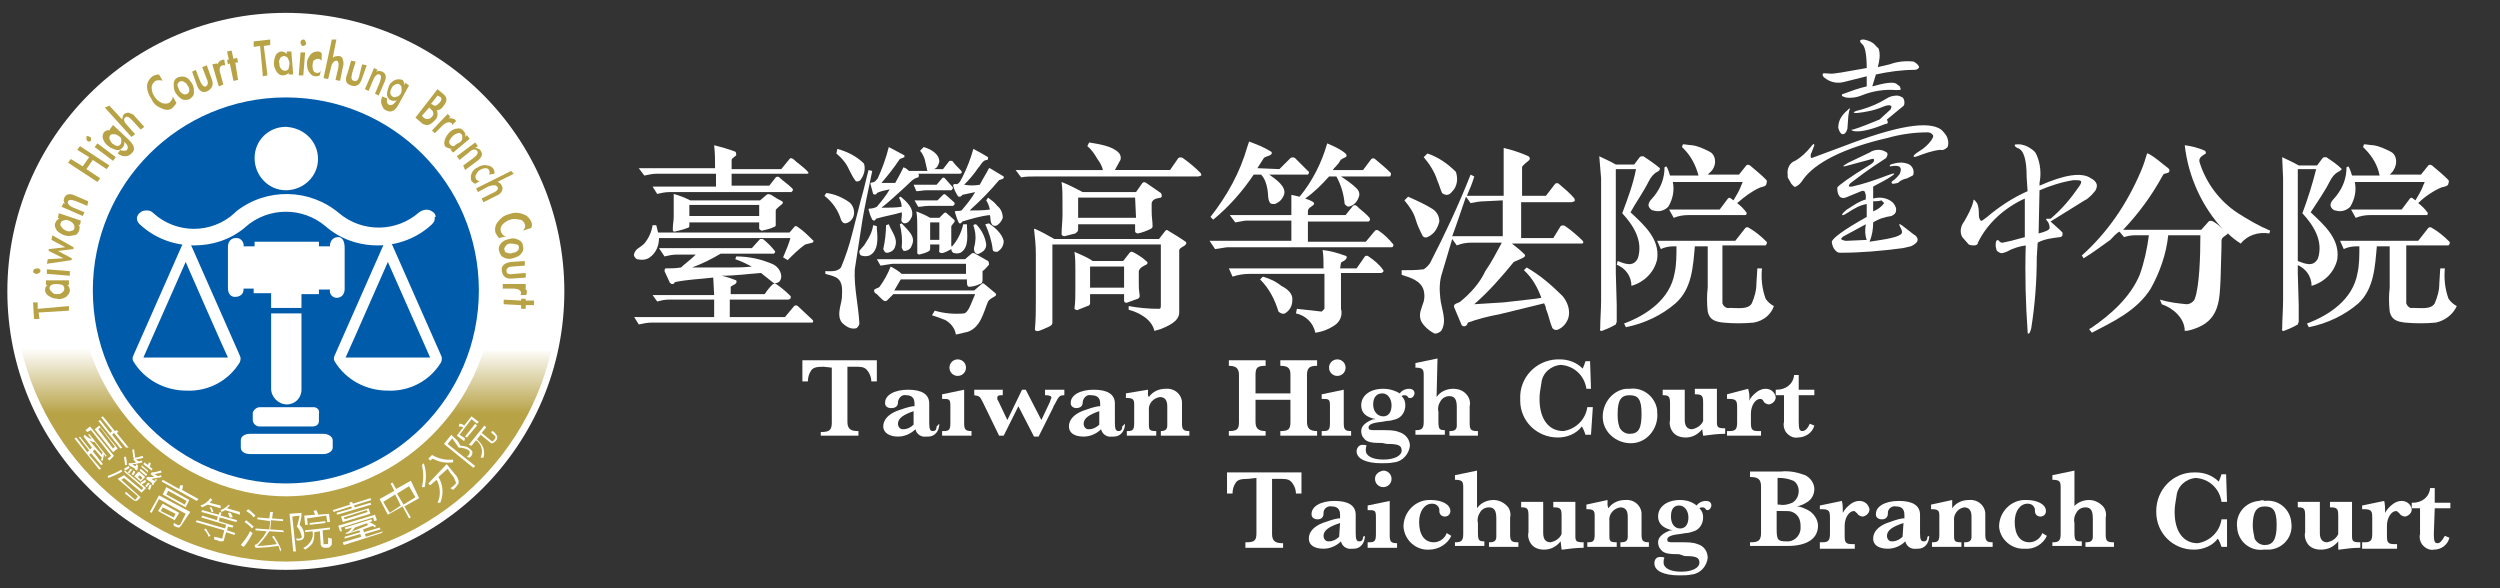 <?xml version="1.0" encoding="utf-8"?>
<!-- Generator: Adobe Illustrator 27.8.1, SVG Export Plug-In . SVG Version: 6.00 Build 0)  -->
<svg version="1.1" id="圖層_1" xmlns="http://www.w3.org/2000/svg" xmlns:xlink="http://www.w3.org/1999/xlink" x="0px" y="0px"
	 viewBox="0 0 272 64" style="enable-background:new 0 0 272 64;" xml:space="preserve">
<rect x="0" y="0" width="272" height="64" fill="#333333" stroke="none"/>
<style type="text/css">
	.st0{fill:#FFFFFF;}
	.st1{fill:url(#SVGID_1_);}
	.st2{fill:#005BAB;}
	.st3{fill:#FFFFFF;stroke:#FFFFFF;stroke-width:0.25;stroke-miterlimit:10;}
	.st4{fill:#B7A246;}
	.st5{fill:none;stroke:#FFFFFF;stroke-width:0.25;stroke-miterlimit:10;}
</style>
<path class="st0" d="M88.4,35.1H70.9c-0.5,0-0.9,0.1-1.4,0.2L69,34.5h8.7v-1.9h-5c-0.4,0-0.8,0.1-1.2,0.2L71,32.1h6.7l-0.1-1.9
	c-1.8,0.2-2.7,0.2-4.2,0.5c0,0.2-0.2,0.2-0.3,0.2c-0.1,0-0.1-0.1-0.2-0.1c-0.2-0.4-0.4-0.9-0.6-1.3c0-0.1,0-0.2,0.1-0.3
	c0.6,0,1.1,0,1.7-0.1c0.4-0.4,1-0.8,1.6-1.4h-2.1c-0.4,0-0.9,0.1-1.3,0.2L71.7,27h10.1l0.9-1c0.1,0,0.2,0,0.3,0
	c0.5,0.4,0.9,0.8,1.3,1.3c0.1,0.1,0,0.2-0.1,0.3l0,0h-5.8c-1,0.6-2,1.1-3.1,1.5h0.5h3.7c0.9,0,1.3,0,2.3-0.1
	c-0.6-0.3-1.2-0.6-1.8-0.8l0.1-0.3c1.4,0,2.8,0.3,4.1,0.9c0.5,0.3,0.8,0.8,0.8,1.3c0,0.2-0.1,0.5-0.3,0.6c-0.1,0.1-0.3,0.1-0.4,0.1
	c0.6,0.4,1.2,0.9,1.7,1.4c0.1,0.1,0,0.2,0,0.3l-0.2,0.1h-6.4v1.9h6l1-1.2c0.1-0.1,0.3-0.1,0.4,0l1.6,1.5
	C88.5,34.9,88.5,35,88.4,35.1L88.4,35.1z M88.4,26.4l-0.8,0.2c-0.7,0.5-1.3,1.1-1.9,1.7L85.2,28c0.3-0.7,0.6-1.4,0.8-2.1H71.7
	c0,0.8-0.3,1.6-1,2.1c-0.4,0.3-0.9,0.3-1.4,0.2c-0.2-0.1-0.4-0.4-0.3-0.6c0.2-0.6,0.6-0.6,1.1-1.1c0.5-0.6,0.8-1.3,0.9-2h0.4
	l0.2,0.8h14.3l0.6-0.7c0.1,0,0.2,0,0.3,0.1c0.6,0.4,1.1,0.9,1.6,1.4C88.6,26.2,88.5,26.3,88.4,26.4L88.4,26.4L88.4,26.4z M87.8,18.9
	h-8.2v1.3h4.1l0.7-0.9c0.1-0.1,0.3-0.1,0.4,0c0.4,0.4,0.9,0.7,1.4,1.2c0.1,0.1,0.1,0.2,0,0.3l-0.1,0.1H72.8c-0.4,0-0.9,0.1-1.3,0.2
	L71,20.3h6.9v-1.4h-6.4c-0.5,0-0.9,0.1-1.4,0.2l-0.6-0.8h8.3c0-0.9,0-1.6-0.1-2.5c0.8,0.2,1.5,0.4,2.3,0.7c0.1,0.1,0.1,0.2,0.1,0.4
	c-0.4,0.3-0.5,0.4-0.5,0.5v1H85l0.9-1.1c0.1-0.2,0.4,0,0.4,0c0.4,0.4,1.3,1,1.6,1.4C88,18.8,88,18.9,87.8,18.9L87.8,18.9z
	 M84.4,22.9c0,0.6,0,1.1,0,1.6c0,0.1-0.1,0.2-0.2,0.2c-0.4,0.2-0.9,0.3-1.3,0.4c-0.1,0-0.2-0.1-0.3-0.2l0,0v-0.7H75v0.4
	c0,0.1-0.1,0.2-0.2,0.2c-0.5,0.2-1,0.3-1.4,0.4c-0.1,0-0.2,0-0.2-0.2c0-0.7,0.1-0.9,0.1-1.4v-1.1c0-0.4,0-0.9,0-1.4
	c0.7,0.2,1.2,0.4,1.8,0.7h7.6l0.7-0.6c0.1-0.1,0.3-0.1,0.5,0c0.6,0.4,0.8,0.5,1.2,0.7c0.1,0.1,0.1,0.2,0,0.3S84.4,22.7,84.4,22.9
	L84.4,22.9z M82.6,22.3H75v1.2h7.6V22.3z M82.8,29.7C81.4,29.8,80,30,78.5,30c0.5,0.1,1.1,0.3,1.6,0.5c0.2,0.4-0.4,0.5-0.6,0.7V32
	h3.7c0.4-0.6,0.6-0.8,0.9-1.1h0.2L82.8,29.7z"/>
<path class="st0" d="M89.9,21c0.9,0.1,1.8,0.5,2.5,1c0.4,0.3,0.6,0.9,0.5,1.4c-0.1,0.4-0.4,0.8-0.9,0.9c-0.3,0-0.4-0.2-0.5-0.4
	c-0.3-1-0.9-1.9-1.8-2.6L89.9,21z M89.8,29.5c0.6,0,1.3,0.1,1.7-0.4c0.5-1.2,0.9-2.4,1.2-3.6l1-3.9c0.3-1,0.5-2,0.8-3.1l0.4,0.1
	c-0.4,2-0.9,4.1-1.2,6.2L93,29.3c-0.1,2,0.4,3.9,0.5,5.9c0,0.2-0.2,0.4-0.3,0.5c-0.6,0.2-1.2-0.2-1.6-0.6c-0.6-0.8-0.1-1.8,0-2.7
	c0-0.7,0.2-1.7-0.6-2.2c-0.4-0.2-0.8-0.3-1.2-0.4C89.8,29.8,89.8,29.5,89.8,29.5z M91.1,16.2c1.1,0.3,2.1,0.8,2.9,1.6
	c0.2,0.6,0,1.3-0.4,1.8c-0.1,0.1-0.3,0.2-0.5,0.1c-0.3-0.4-0.5-0.8-0.7-1.2c-0.3-0.7-0.8-1.3-1.4-1.8L91.1,16.2z M95.4,24.6
	c0,0.1,0,0.2,0,0.3c0.1,1,0.2,2.4-0.8,2.9c-0.3,0.1-0.6,0.1-0.9,0c-0.2-0.1-0.2-0.3-0.2-0.5c0.2-0.3,0.5-0.5,0.7-0.9
	c0.4-0.6,0.7-1.2,0.8-1.9L95.4,24.6z M100.5,16c0.7,0.2,1.7,0.7,1.7,1.6c-0.1,0.3-0.2,0.7-0.6,0.8h1l0.7-0.9c0.1,0,0.2,0,0.3,0
	c0.3,0.4,0.6,0.7,1,1.1c0.1,0.2,0,0.3-0.2,0.3h-4.5c0.1,0.1,0.1,0.3,0,0.4c-0.6,0.1-1,0.7-1.7,1.3s-1.5,1.4-2.3,2
	c0.8,0,1.5,0,2.2-0.1c0-0.3-0.1-0.7-0.3-1l0.2-0.1c0.6,0.5,1.5,1.3,1.2,2.2c-0.2,0.4-0.4,0.7-0.8,0.7c-0.1,0-0.2-0.1-0.3-0.2
	c-0.1-0.3,0.1-0.6,0-1c-1,0.3-1.8,0.4-2.8,0.7c-0.1,0.3-0.3,0.2-0.4,0.1c-0.2-0.4-0.3-0.7-0.4-1.1c0-0.1,0-0.1,0.1-0.1
	c0.3,0,0.6-0.1,0.8-0.2c0.5-0.6,1-1.2,1.4-1.9c-0.5,0.1-1,0.2-1.4,0.4c0,0.2-0.3,0.2-0.4,0.1L94.7,20c0-0.2,0.2-0.1,0.4-0.2
	c0.2-0.1,0.3-0.3,0.4-0.4c0.5-1.1,0.9-2.2,1.2-3.4c0.6,0.3,1.1,0.6,1.7,0.9c0,0.1,0,0.2,0,0.2c-0.2,0.1-0.3,0.1-0.5,0.2
	c-0.6,0.9-1.3,1.8-2,2.6c0.7,0,1,0,1.5,0c0.4-0.7,0.6-1.1,0.9-1.7c0.3,0.1,0.5,0.3,0.6,0.4h2c-0.1-0.4-0.2-0.9-0.3-1.3
	c-0.1-0.3-0.3-0.7-0.5-0.9L100.5,16z M101.7,33.8c1,0.3,2.1,0.4,3.2,0.3c0.4-0.1,0.7-0.9,0.9-1.4l0.3-0.7h-8.9l-0.7,0.7
	c-0.3,0.2-0.5-0.1-1.1-0.7c-0.2-0.1-0.3-0.2-0.3-0.4s0.4-0.2,0.6-0.4c0.5-0.7,0.9-1.4,1.2-2.2c0.4,0.2,0.9,0.5,1.2,0.8h7v-1.1h-8
	l-1.3,0.2l-0.4-0.7h9.6l0.7-0.6c0.1-0.1,0.2-0.1,0.4,0c0.5,0.3,0.9,0.5,1.4,0.8c0.1,0.1,0.1,0.2,0.1,0.4c-0.2,0.2-0.4,0.5-0.7,0.7v1
	c0,0.2-0.1,0.4-0.3,0.4c-0.4,0.2-0.8,0.3-1.2,0.3c-0.2-0.1-0.2-0.3-0.2-0.8H98l-0.7,1.2h8.7l0.8-0.7c0.1-0.1,0.2-0.1,0.3,0l1.2,1
	c0.1,0.1,0.1,0.2,0,0.3c-0.3,0.2-0.6,0.3-0.8,0.6c-0.5,1.2-0.8,2.8-2.2,3.3c-0.4,0.1-0.9,0.2-1.3,0.3c-0.1-0.7-0.6-1.3-1.2-1.6
	c-0.5-0.2-0.8-0.3-1.4-0.5L101.7,33.8z M96.7,24.4c0.3,0.8,1,1.5,0.7,2.4c-0.1,0.4-0.4,0.6-0.8,0.7c-0.2,0-0.3,0-0.4-0.2l-0.1-0.2
	c0.2-0.9,0.3-1.8,0.3-2.6L96.7,24.4z M98.1,24.3c0.6,0.7,1.6,1.4,1.1,2.4c-0.1,0.4-0.5,0.6-0.8,0.6c-0.2,0-0.2-0.2-0.3-0.4
	c0.1-0.8,0-1.7-0.2-2.5L98.1,24.3z M100.8,20.7c-0.4,0-0.7,0.1-1.1,0.1l-0.3-0.7h2.5l0.6-0.7c0.1-0.1,0.2-0.1,0.3,0l0.8,0.9
	c0.1,0.1,0.1,0.2,0,0.3l-0.1,0.1L100.8,20.7z M101,22.4c-0.4,0-0.7,0.1-1.1,0.1l-0.4-0.7h2.5l0.6-0.6c0.1-0.1,0.2-0.1,0.3,0l0,0
	l0.9,0.8c0.1,0.1,0.1,0.2,0,0.3l-0.1,0.1L101,22.4z M99.8,24.8c0-0.6,0-1.2-0.1-1.8c0.5,0.2,1,0.4,1.5,0.7h1l0.5-0.5
	c0.1-0.1,0.2-0.1,0.3,0l0.8,0.7c0.1,0.1,0.1,0.2,0,0.3l0,0l-0.3,0.4V26c0,0.3,0,0.6,0,0.8h0.1c0.6-0.7,1-1.5,1.2-2.4h0.4
	c0,1.1,0.3,2.5-0.7,3.1c-0.3,0.1-0.5,0.1-0.8,0c-0.1-0.1-0.2-0.2-0.2-0.4c-0.7,0.4-1,0.5-1.2,0.4s-0.1-0.2-0.1-0.4v-0.5h-1V27
	c0,0.1,0,0.2-0.1,0.3c-0.3,0.2-0.7,0.3-1.1,0.4c-0.1,0-0.1-0.1-0.2-0.1c0-0.5,0-1,0-1.5L99.8,24.8z M102.2,24.2h-1v1.9h1V24.2z
	 M107.5,21.5c0.4,0.3,0.7,0.5,1,0.9c0.4,0.3,0.6,0.8,0.6,1.3c-0.1,0.3-0.3,0.6-0.6,0.8c-0.2,0.1-0.3,0.1-0.5,0
	c-0.3-0.3-0.2-0.8-0.3-1.1c-1,0.1-2,0.4-3,0.7c-0.1,0.2-0.3,0.3-0.4,0.1c-0.2-0.4-0.3-0.8-0.4-1.1s0.6,0,0.8-0.3
	c0.5-0.6,1-1.2,1.4-1.9c-0.5,0.1-0.9,0.2-1.4,0.3c-0.1,0.2-0.4,0.3-0.5,0.1c-0.2-0.3-0.4-0.7-0.5-1.1c0-0.3,0.4-0.1,0.5-0.2
	c0.3-0.2,0.3-0.4,0.5-0.7c0.5-1,0.9-2,1.2-3.1c0.6,0.3,1.1,0.6,1.6,0.9c0,0.1,0,0.3-0.1,0.3l0,0c-0.5,0-0.7,0.6-1,0.9
	c-0.4,0.6-0.9,1.2-1.5,1.8c0.6,0.1,1.1,0.1,1.7,0c0.3-0.6,0.7-1.2,1-1.8h0.1c0.5,0.3,1,0.6,1.5,0.9c0.1,0.3-0.3,0.3-0.5,0.4
	c-1,1.2-2,2.2-3.1,3.2l-0.1,0.1c0.7,0,1.5,0,2.2-0.1c-0.1-0.4-0.2-0.7-0.4-1L107.5,21.5z M107.3,26.6c0,0.5-0.3,0.8-0.8,1
	c-0.1,0.1-0.3,0-0.4-0.1c-0.3-0.4,0-0.8,0-1.2c0.1-0.6,0-1.2-0.2-1.8c0.1-0.1,0.2-0.1,0.3-0.1C106.8,25,107.2,25.8,107.3,26.6
	L107.3,26.6z M107.6,24.3c0.7,0.5,1.4,1.1,1.6,1.9c0,0.5-0.2,0.9-0.7,1.2c-0.2,0-0.5,0-0.5-0.3c-0.1-0.9-0.4-1.8-0.8-2.7L107.6,24.3
	z"/>
<path class="st0" d="M130.4,19.2h-17.8c-0.5,0-1,0-1.5,0.1l-0.6-0.8h9.5c-0.1-0.4-0.3-0.8-0.6-1.2c-0.3-0.5-0.6-1-1.1-1.4l0.2-0.4
	c1.2,0.2,2.5,0.4,3.2,1.1c0.2,0.2,0.3,0.5,0.2,0.8c-0.2,0.4-0.4,0.7-0.6,1.1h6l0.9-1.3c0.1-0.1,0.4-0.1,0.5,0c0.7,0.5,1.3,1,1.9,1.6
	c0.1,0.1,0.1,0.2,0.1,0.3L130.4,19.2z M128.3,27.2V34c0,1-1.3,1.5-2,1.8l-0.7,0.2c-0.3-1.3-1.7-2-2.8-2.3v-0.4
	c1.1,0.2,2.2,0.3,3.3,0.3c0.2,0,0.2-0.2,0.2-0.4v-6.6h-11.8V33v2.1c0,0.3-0.3,0.4-0.5,0.5c-0.7,0.3-1.2,0.6-1.4,0.3v-0.1
	c0.1-1,0.1-2.1,0.1-3.2v-5c0-0.9-0.1-1.8-0.2-2.7h0.1c0.7,0.3,1.4,0.7,2.1,1.1h11.4l0.7-0.9c0.1-0.1,0.2-0.1,0.3,0
	c0.7,0.4,1.3,0.8,1.9,1.2c0.1,0.1,0.1,0.2,0,0.3C128.9,26.8,128.4,26.9,128.3,27.2z M125.3,22.1v0.8c0,0.9,0.1,1.1,0.1,1.7
	c0,0.1,0,0.2-0.2,0.3c-0.4,0.2-0.9,0.4-1.4,0.5c-0.1,0-0.3-0.1-0.3-0.2v-0.8h-6.2V25c0,0.2-0.2,0.3-0.3,0.4l-1.2,0.3
	c-0.1,0-0.3-0.1-0.3-0.2l0,0c0-0.7,0.1-1.4,0.1-2.1V22c0-0.8,0-1.5-0.1-2.2c0.8,0.3,1.5,0.7,2.3,1.1h5.8l0.7-1
	c0.1-0.1,0.3-0.1,0.4,0l1.6,1.1c0.1,0.1,0.1,0.3,0.1,0.4c0,0,0,0-0.1,0.1C125.7,21.6,125.4,21.7,125.3,22.1L125.3,22.1z M123.9,29.5
	v1.3c0,0.5,0,0.7,0.1,1.4c0,0.1-0.1,0.3-0.2,0.3l-1.1,0.4c-0.2,0.1-0.4,0-0.4-0.2V32h-3.7v1c0,0.2-0.2,0.3-0.3,0.3l-1,0.4
	c-0.1,0.1-0.3,0-0.4-0.1l0,0c0.1-0.7,0.1-1.5,0.1-2.2v-2c0-0.7,0-1.4-0.1-2c0.7,0.3,1.4,0.6,2,1h3.3l0.7-0.9c0.2-0.2,0.3-0.1,0.5,0
	s0.9,0.5,1.3,0.9c0.2,0.1,0.2,0.3,0,0.4S124,29.1,123.9,29.5L123.9,29.5z M123.5,21.5h-6.2v2.2h6.3L123.5,21.5z M122.3,29h-3.7v2.3
	h3.7V29z"/>
<path class="st0" d="M140.5,26.2V24h-5l-1.1,0.2l-0.6-0.8h6.7c0-1,0-1.5,0-2.2l0.9,0.2c1.4-1.7,2.4-3.7,3-5.8c0.7,0.3,1.4,0.6,2,1.1
	c0.4,0.5-0.4,0.4-0.6,0.8s-0.6,0.7-0.8,1h3.3l0.9-1.2c0.1-0.1,0.3-0.1,0.4,0c0.6,0.5,1.2,1,1.7,1.5c0.1,0.1,0,0.4-0.1,0.4h-0.4h-4.9
	c0.6,0.4,1.2,0.8,1.7,1.3c0.2,0.2,0.3,0.4,0.3,0.7c-0.1,0.5-0.4,1-0.9,1.2c-0.2,0.1-0.4,0.1-0.5,0l-0.2-0.2c-0.1-1.1-0.4-2.1-0.9-3
	h-0.8c-0.8,0.9-1.6,1.7-2.6,2.4c0.3,0.1,0.6,0.2,0.9,0.4c0.1,0.1,0.1,0.2,0,0.3c-0.2,0.2-0.6,0.3-0.6,0.7v0.4h4.1l0.8-1
	c0.1-0.1,0.3-0.1,0.4,0l0,0c0.5,0.5,1,0.8,1.4,1.3c0.1,0.1,0.1,0.3-0.1,0.4h-6.6v2.2h6.3l1-1.2c0.1-0.1,0.3-0.1,0.4,0
	c0.6,0.4,1.1,0.9,1.6,1.5c0,0.1,0,0.3-0.2,0.3h-17.9l-1.3,0.2l-0.6-0.9L140.5,26.2z M140.4,17.2c0.1-0.1,0.4-0.1,0.5,0l1.4,1.4
	c0.2,0.1,0.1,0.3,0,0.4h-0.1h-4.1c0.7,0.5,1.9,1.3,1.6,2.2c-0.2,0.5-0.5,0.8-1,1c-0.2,0-0.4,0-0.5-0.1c-0.3-0.4-0.2-1-0.3-1.5
	c-0.1-0.6-0.3-1.2-0.7-1.6h-0.8c-1.2,1.8-2.7,3.5-4.4,4.9l-0.3-0.3c1.8-2.3,3.2-4.8,4-7.6l0.2-0.6c0.8,0.3,1.6,0.6,2.4,1.1
	c0.1,0.1,0.1,0.2,0,0.3c-0.2,0.2-0.6,0.2-0.8,0.4l-0.7,1.1l2.4,0.1L140.4,17.2z M148.5,27.9c0.1-0.1,0.3-0.1,0.4,0
	c0.6,0.4,1.2,0.9,1.6,1.5c0.1,0.1,0,0.2-0.2,0.3h-4.4v3.9c0.2,0.7-0.1,1.4-0.7,1.8c-0.6,0.4-1.3,0.7-2.1,0.8
	c-0.2-1.1-1.1-1.9-2.1-2.1l0.1-0.5c0.9,0.1,1.8,0.2,2.7,0.3c0.1-0.1,0.2-0.2,0.3-0.3v-3.8h-8.2c-0.6,0-1.2,0.1-1.8,0.3l-0.4-0.9H144
	c0-0.9,0-1.3-0.1-2c0.8,0.1,1.6,0.3,2.4,0.6c0.1,0,0.3,0.1,0.2,0.3s-0.3,0.3-0.5,0.4s-0.1,0.4-0.2,0.7h1.8L148.5,27.9z M137.4,30.1
	c0.7,0.2,1.4,0.5,2,1c0.6,0.3,1.3,0.8,1.2,1.6c0,0.6-0.3,1.1-0.8,1.4c-0.2,0.1-0.5,0-0.7-0.2c-0.4-1.3-1-2.5-2-3.5L137.4,30.1z"/>
<path class="st0" d="M172.1,26.5h-7.6c0.5,0.4,0.9,0.7,1.4,1.2c0.1,0.2-0.1,0.3-0.3,0.4l-0.9,0.4c-1.3,1.6-2.7,3.2-4.3,4.6l3.2-0.2
	l3.5-0.4l0.6-0.1c-0.4-1.1-1-2.2-1.9-3l0.3-0.3c1.4,0.8,2.7,1.9,3.9,3.1c0.6,0.7,0.9,1.7,0.6,2.5c-0.2,0.5-0.6,1-1.2,1.2
	c-0.2,0-0.3,0-0.5-0.2c-0.3-0.7-0.4-1.4-0.7-2.1c0-0.2-0.1-0.4-0.2-0.6l-0.8,0.2l-4.1,1c-1.1,0.2-2.3,0.5-3.4,0.9
	c-0.1,0.5-0.6,0.5-0.7,0.2l-0.8-1.9c-0.1-0.4,0.5-0.4,0.7-0.6c1.1-0.9,2.1-2,2.7-3.3c0.7-1,1.2-2,1.8-3.1h-3.3
	c-0.6,0-1.1,0.1-1.6,0.3L158,26l-1.1,3.7c-0.3,0.9-0.3,1.8-0.2,2.7c0.1,1.2,0.8,2.5,0.1,3.6c-0.2,0.2-0.5,0.3-0.7,0.3
	c-0.6-0.3-1.2-0.8-1.5-1.4c-0.3-0.8,0.1-1.4,0.3-2.1c0.1-0.4,0.1-0.8,0-1.2c-0.3-1.1-1.5-1.4-2.4-1.7v-0.5c0.8,0,1.6,0,2.4-0.1
	c0.3-0.2,0.5-0.4,0.7-0.7c1.6-3.1,3.1-6.3,4.4-9.6l0.4,0.2c-0.2,0.7-0.5,1.4-0.8,2.1h4v-3.1v-2.1c0.9,0.2,1.8,0.5,2.7,0.9
	c0.1,0.1,0.2,0.2,0.1,0.4l0,0c-0.2,0.2-0.8,0.6-0.8,0.8v3.1h2.6l1-1.3c0.1-0.1,0.3-0.1,0.4,0c0.7,0.6,1.2,1,1.7,1.6
	c0,0.1,0.1,0.2,0,0.3L171,22h-5.5v3.9h3.5l0.8-1.3c0.1-0.1,0.4-0.1,0.5,0c0.7,0.5,1.3,1,1.9,1.6C172.3,26.3,172.3,26.5,172.1,26.5z
	 M155.3,25.8c-0.2,0.1-0.4,0-0.5-0.1c-0.3-0.6-0.6-1.2-0.8-1.9c-0.2-0.7-0.7-1.4-1.2-2l0.4-0.4c0.9,0.4,1.8,0.8,2.6,1.3
	c0.5,0.3,0.8,0.8,0.8,1.4C156.4,24.9,156,25.5,155.3,25.8z M158.2,20.6c-0.2,0.2-0.4,0.6-0.8,0.6c-0.2,0-0.4-0.1-0.5-0.2
	c-0.2-0.4-0.3-0.9-0.5-1.3c-0.3-1-0.9-1.9-1.5-2.6l0.4-0.4c1.2,0.4,2.2,1.1,3.1,2C158.6,19.3,158.6,20,158.2,20.6z M161.5,21.9
	c-0.5,0-1,0.1-1.5,0.2l-0.5-0.7c-0.5,1.4-0.9,2.7-1.5,4.3h5.5v-3.9L161.5,21.9z"/>
<path class="st0" d="M180.3,18.7c-0.4,0.2-0.7,0.6-0.9,1c-0.6,1.2-1.4,2.3-2,3.4c1.5,1.4,3.2,2.9,2.9,5.1c-0.3,1.4-1.4,2.5-2.8,2.9
	c0-1-0.6-1.9-1.6-2.3l0.1-0.4c0.8,0.3,1.7,0.7,2.2-0.3c0.6-1.9-0.5-3.6-1.7-4.9c0.6-1.6,1.2-3.2,1.5-4.8h-2.2v11.3l0.1,3.5V35
	c0,0.1-0.1,0.2-0.1,0.3c-0.5,0.3-1,0.5-1.5,0.7c-0.1,0-0.3,0-0.2-0.2c0-1,0.1-2.1,0.1-3.2V29v-9.6L174,17c0.6,0.3,1.1,0.5,1.8,0.9h2
	l0.6-0.8c0.1-0.1,0.2-0.1,0.4-0.1c0.6,0.4,1.2,0.8,1.8,1.3C180.6,18.5,180.5,18.6,180.3,18.7L180.3,18.7z M190.8,35.1
	c-1.1,0.1-2.2,0.1-3.3,0c-0.9-0.1-1.5-0.3-1.7-1.2c-0.1-0.9-0.1-1.8,0-2.6v-4.5h-1.4c-0.2,2.2-0.3,4.6-2.1,6.2
	c-1.5,1.3-3.4,2.2-5.4,2.6l-0.2-0.4c2.4-0.9,5-2.6,5.5-5.5c0.2-0.9,0.2-1.9,0.2-2.9h-0.3c-0.5,0-1,0.1-1.4,0.3l-0.4-0.9h8.5l1.1-1.4
	c0.1-0.1,0.3-0.1,0.4,0c0.7,0.4,1.3,0.9,1.9,1.5c0.1,0.1,0,0.3-0.1,0.4H192h-4.6V33c0.1,0.3,0.4,0.6,0.8,0.5c0.9,0,2,0.2,2.4-0.5
	c0.3-0.7,0.5-1.4,0.5-2.2l0.1-1.6h0.5c-0.1,1.1,0,2.2,0.4,3.3c0.2,0.3,0.5,0.6,0.9,0.8C192.7,34.2,191.9,34.9,190.8,35.1z
	 M191.5,20.4c-0.9,0.4-1.7,1-2.5,1.7c0.4,0.3,0.7,0.6,1,1c0.1,0.1,0,0.3-0.1,0.3h-6.2c-0.6,0-1.1,0.1-1.6,0.3l-0.5-0.9h5.5l0.9-1.2
	c0.2-0.2,0.3,0,0.6,0.2c0.3-0.5,0.6-1,0.8-1.5c0-0.1,0.2-0.4,0.2-0.5H182c0.2,0.9,0,1.9-0.5,2.7c-0.4,0.4-1,0.6-1.6,0.4
	c-0.2,0-0.4-0.2-0.5-0.4c-0.2-0.5,0.4-0.9,0.6-1.2c0.7-0.9,1.1-1.9,1.1-3.1l0.2-0.1c0.2,0.3,0.3,0.7,0.4,1h3.1
	c-0.3-1.1-0.8-2.1-1.6-2.9L183,16l0.1-0.3c0.3,0,0.7,0.1,1,0.1c0.7,0.1,1.3,0.4,1.9,0.7c0.4,0.2,0.6,0.6,0.6,1.1
	c0,0.4-0.2,0.9-0.6,1.2l-0.2,0.2h3.4l0.8-1c0.1-0.1,0.2-0.1,0.4,0c0.6,0.5,1.2,1,1.7,1.5c0.1,0.1,0.2,0.2,0.1,0.4
	C192.2,20.3,191.8,20.3,191.5,20.4z"/>
<path class="st0" d="M235,32.6c1,0.3,1.9,0.4,2.9,0.5c0.4,0,0.8-0.3,0.9-0.6c0.5-1.4,0.6-4.6,0.6-6.9h-3.5c-0.2,2-0.9,4-1.9,5.8
	c-1.5,2.4-4.1,3.6-6.4,4.8c-0.1-0.2-0.5-0.4-0.1-0.5c2.2-1.5,4.3-3.4,5.3-5.8c0.5-1.4,0.8-2.8,1-4.3h-1.6c-0.4,0-0.8,0.1-1.1,0.2
	l-0.5-0.6c-0.4,0.2-0.7,0.6-1,0.9c-1,0.7-1.9,1.4-2.9,2l-0.2-0.3c2.8-2.5,4.9-5.6,6.4-9.1c0.3-0.7,0.5-1.3,0.7-2h0.1
	c0.8,0.4,1.4,1,2.2,1.6c0.1,0.1,0.2,0.2,0.1,0.4s-0.6,0.1-0.7,0.4c-1.2,2.2-2.6,4.1-4.3,5.9h8.5l0.8-0.9c0.1-0.1,0.3-0.1,0.5,0l0,0
	c0.5,0.3,0.7,0.5,1.1,0.9c-2.3-2.5-3.8-5.7-4.2-9.2c0.8,0.1,1.5,0.3,2.2,0.6c0.1,0.1,0.1,0.2,0.1,0.3c-0.3,0.2-0.8,0.4-0.7,0.9
	c0.7,2.3,2.2,4.3,4.2,5.6c1.1,0.7,2.3,1.4,3.5,1.9l-0.1,0.3c-1.2-0.2-2.4,0.2-3.1,1.1c-0.5-0.3-1-0.7-1.4-1.1c-0.1,0,0,0.1-0.1,0.1
	c-0.2,0.2-0.6,0.3-0.6,0.7v0.6l-0.1,3.5c-0.1,2.2-0.1,4.3-2.4,5.3c-0.5,0.2-1,0.4-1.5,0.4c0-1.4-1.3-2.5-2.5-2.9L235,32.6z"/>
<path class="st0" d="M254.4,18.7c-0.4,0.2-0.7,0.6-0.9,1c-0.6,1.2-1.4,2.3-2.1,3.4c1.5,1.4,3.2,2.9,2.9,5.1
	c-0.3,1.4-1.4,2.5-2.8,2.9c0-1-0.6-1.9-1.6-2.3l0.1-0.4c0.8,0.3,1.7,0.7,2.2-0.3c0.6-1.9-0.5-3.6-1.7-4.9c0.6-1.6,1.1-3.2,1.5-4.8
	h-2v11.3l0.1,3.5V35c0,0.1-0.1,0.2-0.1,0.3c-0.5,0.3-1,0.5-1.5,0.7c-0.1,0-0.3,0-0.2-0.2c0-1,0.1-2.1,0.1-3.2V29v-9.6l-0.1-2.3
	c0.6,0.3,1.1,0.5,1.8,0.9h2l0.6-0.8c0.1-0.1,0.2-0.1,0.4-0.1c0.6,0.4,1.2,0.8,1.7,1.3C254.7,18.5,254.6,18.6,254.4,18.7
	C254.5,18.7,254.4,18.7,254.4,18.7z M265,35.1c-1.1,0.1-2.2,0.1-3.3,0c-0.9-0.1-1.5-0.3-1.7-1.2c-0.1-0.9-0.1-1.8,0-2.6v-4.5h-1.4
	c-0.2,2.2-0.3,4.6-2,6.2c-1.5,1.3-3.4,2.2-5.4,2.6l-0.2-0.4c2.4-0.9,5-2.6,5.5-5.5c0.2-0.9,0.2-1.9,0.2-2.9h-0.3
	c-0.5,0-1,0.1-1.4,0.3l-0.4-0.9h8.5l1.1-1.4c0.1-0.1,0.3-0.1,0.4,0c0.7,0.4,1.3,0.9,1.9,1.5c0.1,0.1,0,0.3-0.1,0.4h-0.1h-4.5V33
	c0.1,0.3,0.4,0.6,0.7,0.5c0.9,0,2,0.2,2.4-0.5c0.3-0.7,0.5-1.4,0.5-2.2l0.1-1.6h0.5c-0.1,1.1,0,2.2,0.4,3.3c0.2,0.3,0.5,0.6,0.9,0.8
	C266.9,34.2,266,34.9,265,35.1z M265.6,20.4c-0.9,0.4-1.8,1-2.5,1.7c0.4,0.3,0.7,0.6,1,1c0.1,0.1,0,0.2,0,0.3l0,0h-6.2
	c-0.6,0-1.1,0.1-1.6,0.3l-0.5-0.9h5.5l0.9-1.2c0.2-0.2,0.3,0,0.6,0.2c0.3-0.5,0.6-1,0.8-1.5c0-0.1,0.2-0.4,0.2-0.5h-7.6
	c0.2,0.9,0,1.9-0.5,2.7c-0.4,0.4-1,0.6-1.6,0.4c-0.2,0-0.4-0.2-0.5-0.4c-0.2-0.5,0.4-0.9,0.6-1.2c0.7-0.9,1.1-1.9,1.1-3.1l0.2-0.1
	c0.2,0.3,0.3,0.7,0.4,1h3c-0.2-1.1-0.8-2.1-1.6-2.9l-0.2-0.2l0.1-0.3c0.3,0,0.7,0.1,1,0.1c0.7,0.1,1.3,0.4,1.9,0.7
	c0.4,0.2,0.6,0.6,0.6,1.1c0,0.4-0.2,0.9-0.5,1.2L260,19h3.4l0.8-1c0.1-0.1,0.2-0.1,0.4,0c0.6,0.5,1.2,1,1.7,1.5
	c0.1,0.1,0.2,0.2,0.1,0.4C266.4,20.3,265.9,20.3,265.6,20.4z"/>
<path class="st0" d="M89.6,39.9c-0.8,0-1.2,0.1-1.4,0.5c-0.2,0.3-0.3,0.7-0.3,1.1h-0.6v-2.3h8.1v2.3h-0.6c0-0.3-0.1-0.7-0.3-1
	c-0.3-0.5-0.6-0.6-1.3-0.6h-1v6c0,0.7,0.3,1,1.1,1h0.1v0.5h-4.1V47h0.1c0.8,0,1.1-0.2,1.1-1v-6L89.6,39.9z"/>
<path class="st0" d="M102.2,46.1L102.2,46.1c0,0.8-0.5,1.4-1.2,1.4c-0.1,0-0.1,0-0.2,0c-0.6,0.1-1.1-0.3-1.2-0.8
	c-0.5,0.5-1.2,0.8-1.9,0.8c-0.9,0-1.6-0.4-1.6-1.1s0.5-1.3,1.5-1.7c0.6-0.2,1.1-0.4,1.7-0.5h0.2v-0.3c0-0.6-0.3-0.9-0.9-0.9
	c-0.4-0.1-0.8,0.2-0.9,0.7v0.1c0,0.4-0.3,0.6-0.7,0.6c0,0,0,0-0.1,0c-0.3,0-0.6-0.2-0.6-0.5v-0.1c0-0.8,1-1.4,2.5-1.4
	s2.3,0.5,2.3,1.5V46c0,0.7,0.1,0.9,0.4,0.9s0.4-0.2,0.4-0.5L102.2,46.1z M99.5,44.7c-1.2,0.4-1.8,0.8-1.8,1.4c0,0.3,0.2,0.6,0.5,0.6
	h0.1c0.4,0,0.8-0.2,1.1-0.5v-1.5H99.5z"/>
<path class="st0" d="M104.9,46c0,0.7,0.1,0.9,0.8,0.9l0,0v0.5h-3.2v-0.5h0.2c0.6,0,0.7-0.2,0.7-0.9v-1.8c0-0.8-0.1-0.8-0.9-0.8v-0.5
	l2.4-0.5V46z M104.2,39.1c0.5,0,0.9,0.4,0.9,0.9s-0.4,0.9-0.9,0.9s-0.9-0.4-0.9-0.9l0,0C103.3,39.5,103.7,39.1,104.2,39.1
	L104.2,39.1z"/>
<path class="st0" d="M107,43.9c-0.4-0.8-0.4-0.8-1-0.9v-0.6h3.1V43h-0.2c-0.3,0-0.4,0.1-0.4,0.3c0,0.1,0,0.2,0.1,0.3l1,2.1l1.6-3.3
	h0.4l1.7,3.3l0.9-1.9c0.1-0.2,0.1-0.4,0.2-0.5c0-0.2-0.2-0.3-0.6-0.3h-0.1v-0.6h2.1V43l0,0c-0.5,0-0.6,0.1-1,0.9
	c-0.1,0.2-0.2,0.3-0.2,0.4l-1.6,3.2h-0.5l-1.7-3.3l-1.6,3.2h-0.5L107,43.9z"/>
<path class="st0" d="M122.4,46.1L122.4,46.1c0,0.8-0.5,1.4-1.2,1.4c-0.1,0-0.1,0-0.2,0c-0.6,0.1-1.1-0.3-1.2-0.8
	c-0.5,0.5-1.2,0.8-1.9,0.8c-1,0-1.6-0.4-1.6-1.1s0.5-1.3,1.5-1.7c0.6-0.2,1.1-0.4,1.7-0.5h0.2v-0.3c0-0.6-0.3-0.9-1-0.9
	c-0.4-0.1-0.8,0.2-0.9,0.7v0.1c0,0.4-0.3,0.6-0.7,0.6l0,0c-0.3,0-0.6-0.2-0.6-0.5v-0.1c0-0.8,1-1.4,2.5-1.4s2.3,0.5,2.3,1.5V46
	c0,0.7,0.1,0.9,0.4,0.9s0.4-0.2,0.4-0.5L122.4,46.1z M119.7,44.7c-1.2,0.4-1.8,0.8-1.8,1.4c0,0.3,0.2,0.6,0.5,0.6h0.1
	c0.4,0,0.8-0.2,1.1-0.5v-1.5H119.7z"/>
<path class="st0" d="M125,43.2c0.4-0.6,1.1-0.9,1.8-0.9c0.9-0.1,1.7,0.5,1.8,1.4c0,0.1,0,0.2,0,0.3v2c0,0.7,0.1,0.9,0.8,0.9l0,0v0.5
	h-3.1v-0.5l0,0c0.5,0,0.7-0.2,0.7-0.6V46v-1.8c0-0.7-0.3-1-0.8-1c-0.7,0.1-1.3,0.7-1.2,1.5l0,0v1.5c0,0.6,0.1,0.7,0.8,0.7v0.5h-3.2
	v-0.5h0.1c0.6,0,0.7-0.2,0.7-0.9v-2c0-0.5-0.1-0.7-0.8-0.7h-0.1v-0.5l2.4-0.4c0,0.2,0,0.4,0,0.6L125,43.2L125,43.2z"/>
<path class="st0" d="M136.6,45.9c0,0.7,0.3,1,1.1,1l0,0v0.5h-4v-0.5l0,0c0.9,0,1.1-0.2,1.1-1v-5.1c0-0.7-0.3-1-1.1-1l0,0v-0.6h4v0.6
	l0,0c-0.9,0-1.1,0.2-1.1,1v2h3.8v-2c0-0.7-0.2-1-1.1-1l0,0v-0.6h4v0.6l0,0c-0.8,0-1.1,0.2-1.1,1v5.1c0,0.7,0.3,1,1.1,1l0,0v0.5h-4
	v-0.5l0,0c0.9,0,1.1-0.2,1.1-1v-2.4h-3.8V45.9z"/>
<path class="st0" d="M146.2,46c0,0.7,0.1,0.9,0.8,0.9l0,0v0.5h-3.2v-0.5h0.2c0.6,0,0.7-0.2,0.7-0.9v-1.8c0-0.8-0.1-0.8-0.9-0.8v-0.5
	l2.4-0.5V46z M145.5,39.1c0.5,0,0.9,0.4,0.9,0.9s-0.4,0.9-0.9,0.9s-0.9-0.4-0.9-0.9l0,0C144.6,39.5,145,39.1,145.5,39.1L145.5,39.1z
	"/>
<path class="st0" d="M150.4,48.2c-1.2,0-1.7-0.1-2-0.5c-0.2-0.2-0.3-0.5-0.3-0.8c0-0.5,0.4-0.9,1.1-1.2c0.2-0.1,0.3-0.1,0.5-0.1l0,0
	c-1.1-0.2-1.6-0.7-1.6-1.5c0-1.1,1-1.8,2.4-1.8c0.7,0,1.3,0.2,1.8,0.5c0.2-0.3,0.6-0.5,1-0.5s0.6,0.2,0.6,0.5c0,0.2-0.2,0.5-0.4,0.5
	c0,0,0,0-0.1,0s-0.2,0-0.2-0.1l-0.1-0.1c-0.1-0.1-0.2-0.1-0.3-0.1s-0.2,0-0.3,0.1c0.3,0.3,0.4,0.6,0.4,1c0,0.7-0.4,1.3-1,1.5
	c-0.3,0.1-0.7,0.2-1,0.2l-0.6,0.1c-1,0.1-1.4,0.3-1.4,0.6s0.2,0.3,0.8,0.3h0.8c0.6,0,1.2,0,1.7,0.2c0.7,0.2,1.2,0.8,1.2,1.5
	c-0.1,0.9-0.8,1.7-1.7,1.8c-0.5,0.1-0.9,0.1-1.4,0.1c-1.7,0-2.7-0.5-2.7-1.3c0-0.4,0.3-0.7,0.6-0.7c0,0,0,0,0.1,0s0.3,0,0.4,0.1
	c-0.1,0.1-0.1,0.3-0.1,0.5c0,0.6,0.7,1,1.9,1s2-0.4,2-1s-0.5-0.7-1.6-0.7L150.4,48.2z M150.5,45.3c0.6,0,0.9-0.5,0.9-1.2
	s-0.4-1.3-1-1.3s-1,0.4-1,1.2S149.9,45.3,150.5,45.3z"/>
<path class="st0" d="M156.3,43.2c0.4-0.6,1.1-0.9,1.8-0.9c0.6,0,1.2,0.2,1.6,0.8c0.2,0.3,0.3,0.7,0.2,1.1V46c0,0.7,0.1,0.9,0.8,0.9
	h0.1v0.5h-3.1v-0.5h0.1c0.5,0,0.7-0.2,0.7-0.6v-2c0-0.8-0.2-1.2-0.8-1.2c-0.4,0-0.8,0.2-1,0.6c-0.2,0.3-0.3,0.7-0.2,1.1v1
	c0,0.9,0.1,1,0.7,1l0,0v0.5H154v-0.5h0.1c0.6,0,0.8-0.2,0.8-0.9v-5.1c0-0.6-0.1-0.8-0.9-0.8v-0.5l2.4-0.5L156.3,43.2z"/>
<path class="st0" d="M173.1,47.3h-0.6c-0.1-0.3-0.2-0.6-0.4-0.9c-0.6,0.8-1.6,1.2-2.6,1.2c-2.3,0-4.1-1.8-4.1-4c0-0.1,0-0.1,0-0.2
	c-0.1-2.3,1.7-4.2,4-4.3c0.1,0,0.2,0,0.3,0c0.9,0,1.8,0.3,2.5,1c0.1-0.2,0.2-0.5,0.3-0.8h0.5l0.1,3h-0.5c-0.2-1.4-1.3-2.5-2.8-2.6
	c-1.1,0.1-2,0.9-2.1,2c-0.1,0.6-0.2,1.1-0.2,1.7c0,2.2,1,3.5,2.6,3.5c1.3-0.2,2.4-1.2,2.6-2.6h0.6L173.1,47.3z"/>
<path class="st0" d="M177.3,42.3c1.5-0.2,2.8,0.9,3,2.3c0,0.1,0,0.2,0,0.2c0.2,1.6-0.9,3.2-2.5,3.4s-3.2-0.9-3.4-2.5
	s0.9-3.2,2.5-3.4C177,42.3,177.1,42.3,177.3,42.3z M176.2,46.5c0.2,0.4,0.6,0.7,1.1,0.7c1,0,1.3-0.6,1.3-2.2s-0.4-2-1.3-2
	s-1.3,0.5-1.3,2C176,45.5,176,45.9,176.2,46.5L176.2,46.5z"/>
<path class="st0" d="M185.2,46.7c-0.5,0.6-1.1,0.9-1.8,0.9c-0.6,0-1.1-0.2-1.4-0.6c-0.3-0.4-0.4-0.9-0.3-1.3v-1.8
	c0-0.7-0.1-0.9-0.7-0.9h-0.1v-0.6h2.4v3.3c0,0.7,0.3,1,0.8,1c0.5-0.1,1-0.4,1.2-0.9v-2c0-0.7-0.1-0.9-0.8-0.9h-0.1v-0.6h2.4v3.6
	c0,0.6,0.1,0.7,0.9,0.7v0.6c-0.8,0-1.6,0.1-2.3,0.2h-0.1L185.2,46.7L185.2,46.7z"/>
<path class="st0" d="M190.2,42.3c0.1,0.4,0.2,0.8,0.1,1.3l0,0c0.2-0.4,0.5-0.7,0.9-1c0.3-0.2,0.6-0.3,0.9-0.3c0.6,0,1,0.4,1.1,0.9
	l0,0c0,0.4-0.3,0.7-0.7,0.8l0,0c-0.2,0-0.5-0.1-0.6-0.3s-0.2-0.3-0.4-0.3c-0.5,0-1,0.7-1,1.6v1c0,0.7,0.1,0.9,0.8,0.9h0.3v0.5h-3.7
	v-0.5h0.3c0.6,0,0.8-0.2,0.8-0.9v-1.7c0-0.7-0.1-0.9-0.9-0.9h-0.2v-0.5L190.2,42.3z"/>
<path class="st0" d="M195.7,45.9c0,0.8,0.1,1,0.4,1s0.6-0.3,0.8-0.8l0.5,0.2c-0.2,0.8-1,1.3-1.8,1.3c-0.5,0.1-1-0.2-1.3-0.6
	c-0.2-0.3-0.3-0.7-0.2-1.1V43h-0.9v-0.6h0.1c1,0,1.8-0.6,1.9-1.6h0.5v1.6h1.7V43h-1.7V45.9z"/>
<circle class="st0" cx="31.1" cy="31.7" r="30.3"/>
<linearGradient id="SVGID_1_" gradientUnits="userSpaceOnUse" x1="33.51" y1="38.65" x2="33.51" y2="61.9" gradientTransform="matrix(1 0 0 -1 -2.36 99.75)">
	<stop  offset="0.69" style="stop-color:#B7A246"/>
	<stop  offset="1" style="stop-color:#FFFFFF"/>
</linearGradient>
<path class="st1" d="M60,38.1c-3.1,13.4-15,22.9-28.8,23c-14,0-25.9-10.2-28.9-23.2h7.4c2.8,9,11.5,16.1,21.5,16.1
	c9.8-0.1,18.4-6.5,21.4-15.8H60V38.1z"/>
<path class="st2" d="M52.1,31.6c0,11.6-9.4,21-21,21s-21-9.4-21-21s9.4-21,21-21S52.1,20,52.1,31.6L52.1,31.6z"/>
<path class="st0" d="M32.8,34.1h-3.3v8.2c0,0.9,0.8,1.7,1.7,1.7s1.6-0.7,1.6-1.6l0,0V34.1z"/>
<path class="st0" d="M34.1,44.3h-5.8c-0.4,0-0.7,0.3-0.8,0.6l0,0v0.8c0,0.4,0.4,0.7,0.7,0.7l0,0H34c0.4,0,0.7-0.2,0.7-0.6l0,0V45
	C34.8,44.6,34.5,44.3,34.1,44.3L34.1,44.3z"/>
<path class="st0" d="M35.2,47.2h-8c-0.6,0-1,0.3-1,0.7v0.8c0,0.4,0.4,0.7,1,0.7h8c0.5,0,1-0.3,1-0.7v-0.8
	C36.2,47.5,35.7,47.2,35.2,47.2z"/>
<path class="st0" d="M47.4,23.6c0-0.3-0.2-0.5-0.4-0.6c-0.4-0.3-1-0.2-1.4,0.1c-2.5,2.2-6.2,2.2-8.7,0.1c-3.2-2.7-7.9-2.8-11.2-0.2
	l0,0l-0.2,0.2l0,0c-1.2,1.1-2.8,1.7-4.4,1.7s-3.2-0.6-4.4-1.7c-0.2-0.2-0.4-0.3-0.7-0.3c-0.2,0-0.5,0-0.7,0.2
	c-0.2,0.1-0.4,0.4-0.4,0.6v0.1c0,0.2,0.1,0.4,0.3,0.6c1.6,1.5,3.7,2.3,5.9,2.3c2,0,3.9-0.6,5.5-1.9l0,0l0,0l0.1-0.1
	c2.5-2.2,6.2-2.2,8.7-0.1c1.6,1.4,3.6,2.1,5.7,2.1c2.2,0,4.3-0.8,5.9-2.3c0.2-0.2,0.3-0.4,0.3-0.6v-0.2
	C47.3,23.6,47.4,23.6,47.4,23.6z M47.4,23.6L47.4,23.6L47.4,23.6z"/>
<path class="st0" d="M34.6,17.3c0,1.9-1.6,3.4-3.5,3.4c-1.9,0-3.4-1.6-3.4-3.5s1.5-3.4,3.4-3.4C33.1,13.9,34.6,15.4,34.6,17.3z"/>
<path class="st0" d="M26.1,38.7l-5.3-12c-0.1-0.2-0.3-0.4-0.5-0.4s-0.4,0.1-0.5,0.4l0,0l-5.3,12c-0.1,0.2-0.1,0.4,0,0.6
	c1.2,2,3.4,3.2,5.8,3.2c2.4,0.1,4.6-1.1,5.8-3.1C26.2,39.1,26.2,38.9,26.1,38.7z M20.2,28.5c0.3,0.7,4.3,9.8,4.6,10.4h-9.2l3.1-7
	L20.2,28.5z"/>
<path class="st0" d="M48,38.7l-5.3-12c-0.1-0.2-0.3-0.4-0.5-0.4s-0.4,0.1-0.5,0.4l0,0l-5.3,12c-0.1,0.2-0.1,0.4,0,0.6
	c1.2,2,3.4,3.2,5.8,3.2c2.4,0.1,4.6-1.1,5.8-3.1C48.1,39.1,48.1,38.9,48,38.7z M42.2,28.5l4.6,10.4h-9.2c0.2-0.4,2-4.5,2-4.5
	S41.9,29.2,42.2,28.5z"/>
<path class="st0" d="M36.8,25.8c-0.5,0-0.8,0.3-0.9,0.8c0,0.1,0,0.1,0,0.2h-1.2v-0.5h-7v0.5h-1.2c0.1-0.4-0.3-0.9-0.7-0.9
	c-0.1,0-0.1,0-0.2,0c0,0-0.8,0-0.8,1v4.4c0,1.1,0.8,1,0.8,1c0.5,0,0.9-0.3,0.9-0.8v-0.1h1.1v0.5h1.9v1.6h3.3V32h1.9v-0.5h1.2
	c-0.1,0.5,0.3,0.9,0.7,0.9h0.1c0,0,0.8,0,0.8-1V27C37.5,25.7,36.8,25.8,36.8,25.8z"/>
<path class="st3" d="M133.9,42.2"/>
<path class="st0" d="M10.8,51.1l-2.7-3.4l0.2-0.1l1.2,1.6L9.7,49l-1.1-1.4l0.1-0.1l1.1,1.4l0.2-0.2l-0.9-1.2l0.1-0.2
	c0.2,0.2,0.5,0.4,0.8,0.5l-0.4-0.5l0.1-0.1l1.9,2.4l-0.1,0.1l-0.2-0.3c0,0.2-0.1,0.5-0.1,0.7H11c0-0.1,0-0.2,0.1-0.3
	c-0.4-0.4-0.6-0.7-0.8-0.9l-0.2,0.2l1.1,1.4L11,50.6l-1.1-1.3l-0.2,0.2L11,51L10.8,51.1z M11.9,50.1l-0.2-0.2l0.4-0.3l-2.2-2.8
	L9.5,47l-0.2-0.2l0.5-0.4l2.6,3.2L11.9,50.1z M11.1,49.5c0-0.1,0-0.2,0-0.2h0.1l-0.9-1.2c-0.2,0-0.4-0.1-0.6-0.2L11.1,49.5z
	 M12.3,49.2l-2-2.5l0.5-0.4l2,2.5L12.3,49.2z M12.3,48.8l0.2-0.2l-1.6-2.1l-0.2,0.2L12.3,48.8z M13.7,48.7l-1.3-1.6l-0.2,0.2
	l1.1,1.4l-0.2,0.1l-2.4-3l0.2-0.1l1.1,1.4l0.2-0.2L11,45.4l0.2-0.1l1.3,1.6l0.2-0.1l0.2,0.2l-0.2,0.1l1.3,1.6H13.7z"/>
<path class="st0" d="M13.3,51.3c-0.5,0.3-1,0.5-1.5,0.7l-0.1-0.2c0.5-0.2,1-0.4,1.5-0.7L13.3,51.3z M15.3,54.1L15,54.4
	c-0.1,0.1-0.2,0.1-0.2,0.1c-0.1,0-0.2,0-0.3-0.1l-0.9-0.7l0.1-0.2l0.9,0.8c0,0.1,0.1,0.1,0.2,0l0,0L15,54l-2.2-1.9l0.7-0.4l1.9,1.6
	l0.2-0.2l-2.1-1.8l0.1-0.1l2.3,1.9l-0.5,0.5L13.5,52l-0.3,0.2L15.3,54.1z M13.8,50.6h-0.2c0-0.3-0.1-0.6-0.1-0.9h0.2
	C13.8,50.1,13.8,50.3,13.8,50.6z M14.1,50.9c-0.1,0.1-0.3,0.2-0.5,0.3L13.5,51c0.2-0.1,0.3-0.2,0.5-0.3L14.1,50.9z M14.1,51.5
	l-0.2-0.1c0.1-0.1,0.2-0.3,0.3-0.4l0.2,0.1C14.2,51.3,14.1,51.4,14.1,51.5L14.1,51.5z M14.9,51.2l-0.2-0.1V51
	c-0.2-0.1-0.5-0.3-0.7-0.4v-0.2c0.4,0,0.6,0,0.8-0.1L14.5,50l0.1-0.2c0.3,0,0.6-0.1,0.9-0.2l0.1,0.2c-0.2,0.1-0.5,0.1-0.8,0.2
	l0.3,0.2l0.3-0.1l0.1,0.2c-0.4,0.1-0.7,0.2-1.1,0.2c0.1,0.1,0.2,0.2,0.4,0.2c0,0,0-0.1,0-0.2l0.2,0.1C15,50.9,15,51.1,14.9,51.2
	L14.9,51.2z M14.7,49.8h-0.2c0-0.3-0.1-0.6-0.1-0.9h0.2C14.6,49.2,14.7,49.5,14.7,49.8L14.7,49.8z M14.5,51.7l-0.2-0.1
	c0.1-0.1,0.2-0.3,0.2-0.4l0.2,0.1C14.7,51.4,14.6,51.6,14.5,51.7z M15.3,52.4l-0.7-0.6l0.5-0.5l0.7,0.6L15.3,52.4z M15.3,52.2
	l0.2-0.2l-0.3-0.3L15,51.9L15.3,52.2z M15.9,51.8l-0.7-0.6l0.1-0.2l0.7,0.6L15.9,51.8z M15.9,52.4c-0.1,0.1-0.3,0.2-0.5,0.3
	l-0.1-0.2c0.2-0.1,0.3-0.2,0.5-0.3L15.9,52.4z M16.1,51.4l-0.7-0.6v-0.2l0.7,0.6V51.4z M16.5,51.2l-0.9-0.7l0.1-0.2l0.4,0.3
	c0-0.1,0.1-0.2,0.1-0.3l0.2,0.1c0,0.1-0.1,0.3-0.1,0.4l0.3,0.2L16.5,51.2z M16,53l-0.2-0.1c0.1-0.1,0.2-0.3,0.3-0.4l0.2,0.1
	C16.1,52.8,16,52.9,16,53L16,53z M16.7,52.8l-0.2-0.1c0,0,0-0.1,0.1-0.1l-0.7-0.5l0.1-0.2c0.3,0,0.5,0,0.8,0l-0.4-0.3l0.1-0.2
	c0.3,0,0.7-0.1,1-0.2l0.1,0.2c-0.3,0.1-0.5,0.1-0.8,0.2l0.4,0.2l0.3-0.1l0.1,0.2c-0.4,0.1-0.7,0.1-1.1,0.2c0.1,0.1,0.2,0.2,0.4,0.2
	c0,0,0-0.1,0-0.2l0.2,0.1C16.8,52.5,16.7,52.6,16.7,52.8L16.7,52.8z M16.3,53.3l-0.2-0.1c0.1-0.2,0.1-0.4,0.2-0.5l0.2,0.1
	C16.4,53,16.4,53.2,16.3,53.3L16.3,53.3z"/>
<path class="st0" d="M19.7,57.2c-0.1,0.1-0.1,0.1-0.2,0.2c-0.1,0-0.2,0-0.4-0.1l-0.2-0.1v-0.3l0.4,0.2c0.1,0.1,0.2,0,0.3,0l0.6-1.2
	l-2.9-1.6l-0.8,1.5l-0.2-0.1l1-1.8l3.4,1.8L19.7,57.2z M19,56.6l-1.8-1l0.5-0.8l1.8,1L19,56.6z M18.9,56.3l0.2-0.4l-1.4-0.7
	l-0.2,0.4L18.9,56.3z M21.4,54.5l-3.8-2.1l0.1-0.2l1.8,1c0-0.1,0.1-0.3,0.1-0.4h0.3c0,0.2,0,0.3-0.1,0.5l1.8,1L21.4,54.5z
	 M20.2,55.2l-2.5-1.4l0.4-0.8l2.5,1.4L20.2,55.2z M20.1,54.9l0.2-0.4l-2-1.1l-0.2,0.4L20.1,54.9z"/>
<path class="st0" d="M25.5,58.2l-0.9-0.3l-0.2,0.7c0,0.2-0.1,0.3-0.2,0.3c-0.2,0-0.4,0-0.5-0.1l-0.4-0.1v-0.3l0.5,0.1l0.3,0.1
	c0.1,0,0.1,0,0.1-0.1l0.2-0.8l-3.1-0.9l0.1-0.2l3.1,0.9l0.1-0.4l-2.7-0.8l0.1-0.2l1.6,0.5l0.1-0.4l-1.8-0.5l0.1-0.2l1.8,0.5l0.1-0.3
	l0.2,0.1L24,56.1l1.8,0.5l-0.1,0.2l-1.8-0.5l-0.1,0.4l1.6,0.5l-0.1,0.2l-0.5-0.1l-0.1,0.4l0.9,0.3L25.5,58.2z M24,55.3l-1.4-0.4
	c-0.2,0.1-0.4,0.2-0.6,0.3L21.8,55c0.4-0.1,0.8-0.4,1.1-0.8l0.2,0.2l-0.3,0.3L24,55V55.3z M22.9,58.3l-0.2,0.1
	c-0.1-0.3-0.3-0.6-0.5-0.8l0.2-0.1C22.5,57.7,22.7,58,22.9,58.3L22.9,58.3z M23.2,55.7H23c0-0.2-0.1-0.3-0.2-0.5H23
	C23.1,55.4,23.2,55.5,23.2,55.7L23.2,55.7z M26.1,56l-1.6-0.5c-0.1,0.1-0.2,0.1-0.4,0.2L24,55.5c0.3-0.1,0.6-0.3,0.9-0.6L25,55
	c-0.1,0.1-0.2,0.2-0.3,0.3l1.4,0.4V56z M25.3,56.3H25c-0.1-0.2-0.1-0.3-0.2-0.5h0.3C25.2,56,25.3,56.1,25.3,56.3L25.3,56.3z"/>
<path class="st0" d="M27.5,58c-0.3,0.5-0.6,1.1-1,1.5l-0.3-0.2c0.4-0.5,0.8-1,1-1.5L27.5,58z M27.6,57.3l-0.2,0.2
	c-0.2-0.3-0.5-0.5-0.8-0.7l0.2-0.2C27,56.8,27.3,57,27.6,57.3z M27.8,56.1l-0.2,0.2c-0.2-0.3-0.5-0.5-0.8-0.7l0.2-0.2
	C27.3,55.6,27.5,55.8,27.8,56.1z M30.9,57.9l-1.6-0.1c-0.4,0.6-0.8,1.1-1.3,1.6c0.7,0,1.4-0.1,2.1-0.2c-0.1-0.3-0.3-0.5-0.5-0.8
	l0.2-0.1c0.3,0.5,0.6,1,0.8,1.5L30.5,60c-0.1-0.2-0.1-0.4-0.2-0.6c-0.8,0.1-1.6,0.2-2.5,0.2l-0.1-0.3c0.3-0.1,0.5-0.3,0.6-0.5
	c0.3-0.3,0.5-0.6,0.7-1l-1.2-0.1v-0.2l1.5,0.1l0.1-0.9L28,56.5v-0.2l1.3,0.1l0.1-0.7h0.3l-0.1,0.7l1.2,0.1v0.2l-1.3-0.1l-0.1,1
	l1.4,0.1L30.9,57.9z"/>
<path class="st0" d="M32.6,57.1c0.3,0.3,0.5,0.7,0.5,1.1c0,0.1,0,0.3-0.1,0.4c-0.1,0.1-0.2,0.2-0.5,0.2h-0.2l-0.1-0.2h0.3
	c0.1,0,0.2,0,0.3-0.1c0-0.1,0.1-0.1,0-0.2c-0.1-0.4-0.2-0.7-0.5-1c0.1-0.3,0.2-0.7,0.3-1.2l-0.8,0.1l0.4,3.8h-0.3l-0.4-4.1l1.3-0.1
	V56C32.8,56.3,32.7,56.7,32.6,57.1z M36.1,58.6c0,0.2,0,0.4,0,0.6c0,0.1-0.1,0.2-0.2,0.3c-0.1,0.1-0.3,0.1-0.5,0.1
	c-0.3,0-0.4-0.1-0.5-0.3l-0.1-1.5l-0.6,0.1c0,0.4,0,0.8-0.2,1.2c-0.2,0.3-0.5,0.5-0.8,0.7L33,59.6c0.3-0.1,0.6-0.4,0.8-0.7
	s0.3-0.7,0.2-1.1l-0.8,0.1v-0.2l2.7-0.3v0.2l-0.8,0.1l0.1,1.4c0,0,0,0,0,0.1c0.1,0,0.2,0,0.2,0c0.1,0,0.2,0,0.2,0s0.1,0,0.1-0.1
	s0-0.2,0-0.2c0-0.1,0-0.3,0-0.4L36.1,58.6z M35.9,56.8h-0.3l-0.1-0.7l-2.1,0.3l0.1,0.7h-0.3l-0.1-1l1.2-0.1
	c-0.1-0.1-0.1-0.3-0.2-0.4l0.3-0.1c0.1,0.2,0.2,0.3,0.2,0.5l1.2-0.1L35.9,56.8z M35.4,56.9l-1.7,0.2v-0.2l1.7-0.2V56.9z"/>
<path class="st0" d="M40.4,54.4L38.5,55l0.1,0.2l1.7-0.5l0.1,0.2L36.7,56l-0.1-0.2l1.7-0.5l-0.1-0.2l-1.9,0.6l-0.1-0.2l1.9-0.6
	L38,54.7l0.3-0.1l0.1,0.2l1.9-0.6L40.4,54.4z M41,56.6l-0.3,0.1l-0.1-0.4l-3.5,1.1l0.1,0.4H37l-0.2-0.6l4-1.2L41,56.6z M40.3,55.9
	l-3,0.9l-0.2-0.6l3-0.9L40.3,55.9z M41.5,58l-4.1,1.3L37.3,59l2-0.6l-0.1-0.3l-1.7,0.5v-0.2l1.7-0.5l-0.1-0.2l-1.4,0.4L37.6,58
	c0.3-0.1,0.5-0.3,0.7-0.6l-0.7,0.2l-0.1-0.2l2.9-0.9l0.1,0.2l-0.3,0.1c0.2,0.1,0.4,0.2,0.7,0.4l-0.1,0.2c-0.1-0.1-0.2-0.1-0.2-0.2
	l-1.1,0.4l0.1,0.3l1.7-0.5l0.1,0.2l-1.7,0.5l0.1,0.3l1.9-0.6L41.5,58z M40,55.7l-0.1-0.2l-2.5,0.8l0.1,0.2L40,55.7z M40.1,57.1
	L39.9,57l0.1-0.1l-1.4,0.5c-0.1,0.2-0.3,0.4-0.4,0.5C38.5,57.7,39.2,57.5,40.1,57.1L40.1,57.1z"/>
<path class="st0" d="M45.6,54.2L44,55.1l0.7,1.2l-0.2,0.1l-0.7-1.3L42.2,56l-0.9-1.7l1.6-0.9l-0.4-0.8l0.2-0.1l0.4,0.7l1.6-0.9
	L45.6,54.2z M43.6,55L43,53.8l-1.3,0.8l0.7,1.2L43.6,55z M45.2,54.1l-0.7-1.2l-1.3,0.8l0.7,1.2L45.2,54.1z"/>
<path class="st0" d="M46.1,50.4c0.3,0.8,0.3,1.7,0.1,2.6h-0.3c0.2-0.8,0.2-1.6,0-2.4L46.1,50.4z M48.6,50.5c0.3,0.4,0.6,0.7,0.9,1.1
	c0.2,0.2,0.3,0.4,0.4,0.7c0,0.1,0,0.2,0,0.3c-0.1,0.1-0.2,0.3-0.3,0.4l-0.3,0.3L49,53.1c0.2-0.1,0.3-0.2,0.4-0.3
	c0.1-0.1,0.1-0.1,0.2-0.2v-0.1c0-0.1-0.1-0.2-0.1-0.3c-0.1-0.2-0.2-0.4-0.3-0.5c-0.2-0.2-0.3-0.4-0.5-0.7l-1,0.9
	c0.5,0.8,0.6,1.9,0.2,2.8h-0.3c0.4-0.8,0.3-1.8-0.1-2.5l-0.7,0.6l-0.2-0.2L48.6,50.5z M49.3,50v0.3c-0.8,0.1-1.5,0-2.2-0.4l-0.3,0.2
	l-0.2-0.2l0.4-0.4C47.7,49.9,48.5,50.1,49.3,50z"/>
<path class="st0" d="M50.1,48.5c0.4,0,0.8,0.1,1.1,0.4c0.1,0.1,0.2,0.2,0.2,0.3s0,0.3-0.2,0.5l-0.1,0.1l-0.3-0.1l0.2-0.2
	c0.1-0.1,0.1-0.2,0.1-0.3s0-0.1-0.1-0.2c-0.3-0.2-0.7-0.3-1.1-0.3c-0.2-0.3-0.4-0.6-0.7-1l-0.5,0.6l3,2.4l-0.2,0.2l-3.2-2.6l0.8-1
	l0.2,0.2C49.7,47.8,49.9,48.1,50.1,48.5z M52.1,45.9l-0.2,0.2l-0.6-0.5L50,47.3l0.6,0.4L50.5,48l-0.8-0.6l0.7-0.9
	c-0.1-0.1-0.3-0.1-0.5-0.1l0.1-0.3c0.2,0,0.4,0.1,0.5,0.2l0.8-1L52.1,45.9z M51.9,46.3l-1.1,1.3l-0.2-0.1l1.1-1.4L51.9,46.3z
	 M53.6,46.9c0.2,0.1,0.3,0.3,0.4,0.4c0.1,0.1,0.1,0.2,0.1,0.3c0,0.2-0.1,0.3-0.2,0.4c-0.2,0.2-0.4,0.3-0.5,0.2l-1.1-0.9l-0.4,0.5
	c0.3,0.3,0.6,0.6,0.7,1c0.1,0.3,0.1,0.7,0,1h-0.3c0.1-0.3,0.2-0.7,0.1-1c-0.1-0.4-0.3-0.7-0.6-0.9l-0.5,0.6L51,48.4l1.7-2.1l0.2,0.2
	l-0.5,0.6l1.1,0.9h0.1c0,0,0.1,0,0.2-0.2c0.1-0.1,0.1-0.1,0.1-0.2v-0.1c0-0.1-0.1-0.1-0.2-0.2c-0.1-0.1-0.2-0.2-0.3-0.3L53.6,46.9z"
	/>
<path class="st4" d="M7.5,33.3v0.5L4.2,34l0.1,0.7H3.7l-0.1-1.8h0.5v0.7L7.5,33.3z"/>
<path class="st4" d="M7.5,30.5V31H7.3c0.2,0.1,0.3,0.4,0.3,0.6c0,0.3-0.2,0.5-0.4,0.7c-0.3,0.2-0.7,0.3-1,0.2
	c-0.3,0-0.6-0.1-0.9-0.3c-0.2-0.1-0.4-0.4-0.4-0.6c0-0.3,0.1-0.5,0.3-0.6H5v-0.5H7.5z M6.2,30.9c-0.2,0-0.4,0-0.6,0.1
	s-0.3,0.4-0.1,0.6c0,0.1,0.1,0.1,0.1,0.1C5.8,32,6,32,6.2,32s0.4,0,0.6-0.2C6.9,31.7,7,31.6,7,31.4S6.9,31.1,6.8,31
	C6.7,31,6.5,30.9,6.2,30.9L6.2,30.9z"/>
<path class="st4" d="M4.1,29.2c0.1,0,0.2,0,0.2,0.1c0.1,0,0.1,0.1,0.1,0.2s-0.1,0.1-0.1,0.2c-0.1,0-0.2,0.1-0.3,0.1
	c-0.1,0-0.2,0-0.3-0.1s-0.1-0.1-0.1-0.2s0.1-0.1,0.1-0.2C3.9,29.2,4,29.2,4.1,29.2z M7.6,29.5V30l-2.5-0.2v-0.5L7.6,29.5z"/>
<path class="st4" d="M6.9,28.1l-1.6-0.8v-0.2l1.8-0.2l-1.5-0.8l0.1-0.5L8,26.9v0.2l-1.7,0.2l1.5,0.8v0.2l-2.7,0.4l0.1-0.5L6.9,28.1z
	"/>
<path class="st4" d="M8.8,24l-0.1,0.5l-0.2-0.1c0.2,0.2,0.2,0.4,0.1,0.7c-0.1,0.3-0.3,0.5-0.6,0.5c-0.3,0.1-0.7,0.1-1,0
	s-0.6-0.3-0.8-0.5C6,24.8,5.9,24.5,6,24.3c0.1-0.3,0.3-0.5,0.5-0.5l-0.2-0.1l0.1-0.5L8.8,24z M7.5,24c-0.2-0.1-0.4-0.1-0.6,0
	c-0.2,0-0.3,0.2-0.3,0.3c-0.1,0.1,0,0.3,0.1,0.4C6.8,24.9,7,25,7.2,25.1s0.4,0.1,0.6,0c0.2,0,0.3-0.2,0.3-0.3c0-0.2,0-0.3-0.1-0.4
	C7.9,24.2,7.7,24.1,7.5,24z"/>
<path class="st4" d="M7.1,22.2C6.9,22,6.9,21.7,7,21.5c0.2-0.4,0.6-0.5,1.2-0.2l1.4,0.6l-0.1,0.5l-1.2-0.5c-0.5-0.2-0.8-0.2-0.9,0
	s0.1,0.5,0.6,0.7l1.2,0.5L9,23.5l-2.3-1l0.2-0.4L7.1,22.2z"/>
<path class="st4" d="M9.7,17.1l-1.3-0.8l0.3-0.4l3.2,2.1l-0.3,0.4l-1.5-1l-0.7,1l1.5,1l-0.3,0.4l-3.2-2.1l0.3-0.4L9,18.1L9.7,17.1z"
	/>
<path class="st4" d="M9.8,14.9c0.1,0,0.1,0.1,0.1,0.2c0,0.1,0,0.1,0,0.2c-0.1,0.1-0.1,0.1-0.2,0.1c-0.1,0-0.2,0-0.2-0.1
	c-0.1-0.1-0.1-0.1-0.1-0.2c0-0.1,0-0.2,0-0.2c0-0.1,0.1-0.1,0.2-0.1C9.6,14.8,9.7,14.9,9.8,14.9z M12.6,17.1l-0.3,0.4l-2-1.5
	l0.3-0.4L12.6,17.1z"/>
<path class="st4" d="M14,15.2c0.6,0.6,0.8,1.1,0.3,1.5c-0.2,0.2-0.4,0.3-0.7,0.3s-0.5-0.1-0.8-0.3l0.3-0.4c0.1,0.1,0.2,0.1,0.4,0.1
	c0.1,0,0.3,0,0.3-0.1c0.2-0.2,0.1-0.5-0.2-0.8l-0.1-0.1c0.1,0.2,0,0.5-0.2,0.7c-0.2,0.2-0.4,0.3-0.7,0.2c-0.3-0.1-0.6-0.2-0.8-0.4
	c-0.3-0.2-0.5-0.5-0.6-0.8s0-0.5,0.1-0.7c0.2-0.2,0.4-0.3,0.6-0.2L12,14l0.3-0.4L14,15.2z M12.9,14.8c-0.1-0.1-0.3-0.2-0.5-0.2
	s-0.3,0-0.4,0.1c-0.1,0.1-0.1,0.3-0.1,0.4c0.1,0.2,0.2,0.4,0.3,0.5c0.4,0.3,0.7,0.4,0.9,0.1c0.1-0.1,0.1-0.3,0.1-0.4
	C13.2,15,13.1,14.9,12.9,14.8z"/>
<path class="st4" d="M11.9,11.5l1.4,1.5c0-0.2,0.1-0.5,0.2-0.6c0.2-0.1,0.4-0.2,0.6-0.1c0.3,0.1,0.5,0.2,0.6,0.4l1,1.1l-0.4,0.3
	l-0.9-1c-0.4-0.4-0.6-0.5-0.8-0.3s-0.1,0.5,0.3,0.9l0.8,0.9l-0.4,0.3l-2.9-3.2L11.9,11.5z"/>
<path class="st4" d="M17.7,8.8c-0.2-0.1-0.5-0.1-0.8,0c-0.2,0.2-0.4,0.4-0.4,0.7c0,0.4,0.1,0.7,0.3,1c0.2,0.3,0.4,0.5,0.8,0.7
	c0.2,0.1,0.6,0.1,0.8,0c0.2-0.2,0.4-0.4,0.4-0.7l0.4,0.7c-0.1,0.2-0.3,0.4-0.5,0.6c-0.3,0.2-0.7,0.2-1.1,0c-0.5-0.2-0.9-0.5-1.1-1
	C16.2,10.4,16,9.9,16,9.4c0-0.4,0.2-0.8,0.6-1.1c0.2-0.1,0.4-0.2,0.7-0.2L17.7,8.8z"/>
<path class="st4" d="M20.9,9.1c0.2,0.3,0.2,0.7,0.2,1s-0.2,0.5-0.5,0.7c-0.3,0.1-0.6,0.1-0.8,0c-0.3-0.2-0.5-0.4-0.7-0.7
	s-0.2-0.7-0.2-1s0.2-0.6,0.5-0.7c0.3-0.1,0.6-0.1,0.8,0C20.5,8.5,20.7,8.8,20.9,9.1z M19.5,9.8c0.1,0.2,0.2,0.3,0.4,0.4
	c0.1,0.1,0.3,0.1,0.5,0c0.1-0.1,0.2-0.2,0.2-0.4s-0.1-0.4-0.2-0.5c0-0.1-0.2-0.3-0.4-0.4c-0.1-0.1-0.3-0.1-0.5,0
	c-0.1,0.1-0.2,0.2-0.2,0.4C19.4,9.5,19.4,9.6,19.5,9.8z"/>
<path class="st4" d="M21.3,7.6l0.5,1.3c0.2,0.4,0.4,0.6,0.6,0.5s0.3-0.4,0.1-0.8L22,7.3l0.5-0.2L23,8.5c0.3,0.7,0.1,1.1-0.4,1.4
	s-1,0-1.2-0.7l-0.5-1.4L21.3,7.6z"/>
<path class="st4" d="M23.7,7c0-0.2,0.2-0.4,0.5-0.5c0.1,0,0.2,0,0.2,0l0.1,0.6c-0.1,0-0.2,0-0.3,0c-0.3,0.1-0.4,0.4-0.2,1l0.3,1.1
	l-0.5,0.2L23.1,7l0.5-0.1L23.7,7z"/>
<path class="st4" d="M25.9,8.7l-0.5,0.1L25,6.9L24.8,7l-0.1-0.5h0.2l-0.2-0.9l0.5-0.1l0.2,0.9l0.4-0.1l0.1,0.5h-0.3L25.9,8.7z"/>
<path class="st4" d="M29.1,8.2l-0.5,0.1L28.3,5l-0.7,0.1V4.5l1.8-0.2v0.6L28.7,5L29.1,8.2z"/>
<path class="st4" d="M31.9,8.1h-0.5V7.9c-0.1,0.2-0.4,0.3-0.6,0.3c-0.3,0-0.5-0.1-0.7-0.4c-0.2-0.3-0.3-0.6-0.3-0.9S29.9,6.2,30,6
	s0.4-0.4,0.6-0.4s0.5,0.1,0.6,0.3V5.6h0.5L31.9,8.1z M31.5,6.9c0-0.2-0.1-0.4-0.2-0.6c-0.1-0.1-0.2-0.2-0.4-0.2
	c-0.2,0-0.3,0.1-0.4,0.2c-0.1,0.2-0.2,0.4-0.1,0.6c0,0.2,0,0.4,0.2,0.6c0.1,0.1,0.2,0.2,0.4,0.2c0.2,0,0.3-0.1,0.4-0.2
	C31.4,7.3,31.5,7.1,31.5,6.9z"/>
<path class="st4" d="M33,8.2h-0.5l0.2-2.5h0.5L33,8.2z M33.3,4.7c0,0.1,0,0.2-0.1,0.2C33.1,5,33,5,33,5c-0.1,0-0.2,0-0.2-0.1
	c-0.1-0.1-0.1-0.2-0.1-0.3c0-0.1,0-0.2,0.1-0.2c0.1-0.1,0.1-0.1,0.2-0.1c0.1,0,0.1,0,0.2,0.1C33.2,4.5,33.3,4.6,33.3,4.7z"/>
<path class="st4" d="M35,6.6c-0.1-0.1-0.2-0.2-0.4-0.2s-0.3,0.1-0.5,0.2c0,0.1-0.1,0.3-0.1,0.5s0,0.4,0.1,0.6s0.4,0.3,0.6,0.2
	c0.1,0,0.1-0.1,0.2-0.2l-0.1,0.5c-0.2,0.1-0.3,0.1-0.5,0.1c-0.3,0-0.5-0.2-0.7-0.5s-0.2-0.7-0.2-1s0.2-0.6,0.4-0.9
	c0.2-0.2,0.5-0.3,0.8-0.3c0.2,0,0.3,0.1,0.4,0.2V6.6z"/>
<path class="st4" d="M36.6,4.3l-0.4,2c0.2-0.2,0.4-0.2,0.7-0.2c0.2,0,0.4,0.2,0.4,0.4c0.1,0.3,0.1,0.5,0,0.8L37,8.8l-0.5-0.1
	l0.3-1.3c0.1-0.5,0-0.8-0.2-0.8S36.1,6.8,36,7.4l-0.3,1.2l-0.5-0.1l0.9-4.2H36.6z"/>
<path class="st4" d="M38.7,6.7L38.3,8c-0.1,0.5-0.1,0.7,0.2,0.8s0.5-0.1,0.6-0.6L39.4,7l0.5,0.1l-0.5,1.4c-0.2,0.7-0.6,1-1.2,0.8
	S37.5,8.7,37.8,8l0.4-1.4L38.7,6.7z"/>
<path class="st4" d="M40.9,7.8c0.2-0.1,0.5-0.1,0.7,0C42,8,42.1,8.4,41.8,9l-0.6,1.4l-0.4-0.2L41.3,9c0.2-0.5,0.2-0.8,0-0.9
	s-0.5,0.1-0.7,0.6l-0.5,1.2l-0.4-0.2l1-2.3l0.4,0.2L40.9,7.8z"/>
<path class="st4" d="M43.4,11.3c-0.4,0.8-0.9,1-1.4,0.7c-0.3-0.1-0.4-0.4-0.5-0.7s0-0.6,0.1-0.8l0.5,0.2c0,0.1,0,0.3,0,0.4
	c0,0.1,0.1,0.2,0.2,0.3c0.3,0.1,0.5,0,0.8-0.4l0.1-0.1c-0.2,0.1-0.5,0.1-0.7,0s-0.4-0.4-0.4-0.6c0-0.3,0.1-0.6,0.2-0.9
	c0.1-0.3,0.4-0.6,0.7-0.7c0.2-0.1,0.5-0.1,0.8,0C43.9,8.8,44,9,44,9.3L44.1,9l0.4,0.3L43.4,11.3z M43.6,10.2
	c0.1-0.2,0.1-0.4,0.1-0.6c0-0.2-0.1-0.3-0.2-0.4c-0.1-0.1-0.3-0.1-0.5,0s-0.3,0.2-0.4,0.4c-0.2,0.4-0.2,0.7,0.1,0.9
	c0.1,0.1,0.3,0.1,0.5,0C43.4,10.5,43.5,10.3,43.6,10.2L43.6,10.2z"/>
<path class="st4" d="M47.6,9.7l0.6,0.5c0.5,0.4,0.5,0.8,0,1.4c-0.1,0.2-0.4,0.4-0.7,0.4c0.1,0.1,0.1,0.3,0.1,0.5s-0.1,0.4-0.3,0.6
	c-0.2,0.2-0.4,0.4-0.7,0.5c-0.2,0-0.5,0-0.7-0.2l-0.7-0.6L47.6,9.7z M45.9,12.6l0.2,0.2c0.2,0.2,0.6,0.2,0.8,0l0.1-0.1
	c0.2-0.2,0.2-0.5,0-0.7l-0.1-0.1l-0.2-0.2L45.9,12.6z M46.9,11.3l0.2,0.1c0.2,0.2,0.4,0.1,0.7-0.2s0.3-0.6,0-0.7l-0.2-0.1L46.9,11.3
	z"/>
<path class="st4" d="M48.8,12.9c0.2-0.1,0.5,0,0.7,0.1c0.1,0.1,0.1,0.1,0.1,0.2l-0.4,0.4c0-0.1,0-0.2-0.1-0.2
	c-0.2-0.2-0.6-0.1-1,0.3l-0.8,0.8L47,14.2l1.7-1.8l0.3,0.3L48.8,12.9z"/>
<path class="st4" d="M49.3,16.6L49,16.3l0.2-0.1c-0.2,0-0.5-0.1-0.7-0.2c-0.2-0.2-0.2-0.5-0.1-0.8c0.1-0.3,0.3-0.6,0.5-0.8
	s0.5-0.4,0.8-0.4c0.3-0.1,0.5,0,0.7,0.2s0.3,0.4,0.2,0.7l0.2-0.2l0.3,0.4L49.3,16.6z M50,15.5c0.2-0.1,0.3-0.3,0.3-0.5
	s0-0.3-0.1-0.4c-0.1-0.1-0.3-0.2-0.4-0.1c-0.4,0.1-0.7,0.4-0.9,0.8c-0.1,0.3,0.1,0.5,0.3,0.6c0.1,0,0.1,0,0.2,0
	C49.6,15.7,49.8,15.6,50,15.5z"/>
<path class="st4" d="M51.7,16.1c0.2,0,0.5,0.1,0.6,0.3c0.3,0.4,0.1,0.8-0.5,1.2l-1.2,0.9L50.4,18l1.1-0.8c0.4-0.3,0.6-0.6,0.4-0.8
	s-0.5-0.2-0.9,0.2l-1,0.8L49.7,17l2-1.5l0.3,0.4L51.7,16.1z"/>
<path class="st4" d="M53.2,19c0.1-0.1,0.1-0.3,0-0.5s-0.3-0.2-0.4-0.2c-0.2,0-0.4,0.1-0.6,0.2c-0.2,0.1-0.3,0.3-0.4,0.5
	c-0.1,0.1-0.1,0.3,0,0.5c0.1,0.1,0.2,0.2,0.4,0.2L51.7,20c-0.2-0.1-0.3-0.2-0.4-0.3c-0.1-0.2-0.1-0.6,0-0.8c0.1-0.3,0.4-0.6,0.7-0.7
	c0.3-0.2,0.6-0.3,1-0.2c0.3,0,0.6,0.2,0.7,0.4c0.1,0.1,0.1,0.3,0.1,0.5L53.2,19z"/>
<path class="st4" d="M55.9,18.9l-1.8,0.9c0.2,0,0.4,0.2,0.5,0.4c0.1,0.2,0.1,0.4,0,0.6s-0.3,0.4-0.6,0.5L52.6,22l-0.2-0.4l1.2-0.6
	c0.5-0.2,0.7-0.5,0.5-0.7s-0.4-0.2-1,0L52,20.9l-0.2-0.4l3.8-1.9L55.9,18.9z"/>
<path class="st4" d="M56.9,25.1c0.2-0.2,0.3-0.5,0.2-0.7c-0.1-0.3-0.3-0.5-0.6-0.5c-0.3-0.1-0.7-0.1-1,0s-0.6,0.3-0.8,0.5
	s-0.3,0.5-0.2,0.8s0.3,0.5,0.6,0.5l-0.8,0.2c-0.2-0.2-0.3-0.4-0.4-0.6c-0.1-0.4,0-0.9,0.3-1.2c0.3-0.4,0.7-0.7,1.2-0.8
	c0.5-0.2,1-0.2,1.5,0c0.4,0.1,0.7,0.4,0.9,0.8c0.1,0.2,0.1,0.5,0,0.7L56.9,25.1z"/>
<path class="st4" d="M55.8,28.1c-0.3,0.1-0.7,0.1-1-0.1c-0.3-0.1-0.4-0.4-0.5-0.7c-0.1-0.3,0-0.6,0.2-0.8c0.2-0.3,0.5-0.4,0.9-0.5
	c0.3-0.1,0.7-0.1,1,0.1c0.3,0.1,0.5,0.4,0.5,0.7c0.1,0.3,0,0.6-0.2,0.8C56.5,27.9,56.1,28,55.8,28.1z M55.5,26.5
	c-0.2,0-0.4,0.1-0.5,0.3c-0.1,0.1-0.2,0.3-0.1,0.4c0,0.2,0.1,0.3,0.3,0.3c0.2,0.1,0.4,0.1,0.6,0c0.2,0,0.4-0.1,0.5-0.2
	c0.2-0.2,0.2-0.4,0.1-0.6c-0.1-0.1-0.1-0.1-0.2-0.1C55.9,26.5,55.7,26.5,55.5,26.5z"/>
<path class="st4" d="M57.1,28.9L55.8,29c-0.5,0-0.7,0.2-0.7,0.5s0.3,0.4,0.8,0.3l1.3-0.1v0.5l-1.4,0.1c-0.7,0.1-1.1-0.2-1.2-0.8
	s0.3-0.9,1-1l1.5-0.1L57.1,28.9z"/>
<path class="st4" d="M57,31.3c0.2,0.1,0.4,0.3,0.3,0.6c0,0.1,0,0.2-0.1,0.2h-0.6c0.1-0.1,0.1-0.2,0.1-0.2c0-0.3-0.3-0.5-0.9-0.5
	h-1.1v-0.5h2.5v0.5L57,31.3L57,31.3z"/>
<path class="st4" d="M54.8,33.1v-0.5l1.9,0.1v-0.2h0.5v0.2h0.9v0.5h-0.9v0.4h-0.5v-0.4L54.8,33.1z"/>
<path class="st5" d="M1.5,42.4"/>
<path class="st0" d="M197.4,15.8l-0.3,0.8c-0.1,0.1-0.1,0.3-0.1,0.5l0.1,0.1l3.5-1.3c5.7-2.2,9.2-2.8,10.6-1.8
	c0.3,0.3,0.6,0.6,0.7,1c0.1,0.3,0.1,0.6,0,0.9c-0.2,0.2-0.5,0.4-0.8,0.3c-0.9,0.1-1.7,0.4-2.5,0.7c-0.3,0.1-0.4,0.1-0.4,0
	s0.2-0.3,0.7-0.6c0.5-0.3,0.9-0.7,1.2-1.1c0.2-0.3,0.3-0.5,0.2-0.6s-0.2-0.3-0.6-0.3c-1.4,0-2.9,0.2-4.3,0.6
	c-4.8,1.1-7.9,2.7-9.2,4.5c-0.3,0.5-0.6,0.7-0.8,0.8s-0.3-0.1-0.5-0.3l-0.4-0.7V19c-0.1-0.6,0.2-1.3,0.8-1.5
	c0.7-0.4,1.2-0.9,1.7-1.5C197.3,15.6,197.4,15.6,197.4,15.8z M203.1,8.3l-2.4,0.6c-0.7,0.2-1.4,0.1-2-0.3c-0.3-0.2-0.4-0.3-0.4-0.5
	S198.6,8,199,8c0.4,0.1,1.8-0.2,4.1-0.6c0-1.5-0.2-2.4-0.5-2.6c-0.1-0.1-0.3-0.3-0.2-0.4s0.2-0.1,0.4-0.1c0.5,0.1,1,0.3,1.3,0.7
	l0.3,0.3c0.2,0.6,0.1,1.3-0.1,2l1.3-0.3c0.8-0.3,1.7-0.4,2.6-0.3c0.4,0.2,0.6,0.5,0.6,0.6s-0.2,0.3-0.5,0.3c-1.4,0-2.8,0.2-4.2,0.5
	l-0.4,1.3c1.4-0.4,2.3-0.5,2.6-0.3l0.4,0.3l0.1,0.3c0,0.1-0.2,0.1-0.5,0.1c-1.3-0.1-2.6,0.1-3.8,0.6c-0.5,0.2-1.1,0.3-1.7,0.2
	c-0.2-0.1-0.4-0.1-0.4-0.2s0-0.2,0.2-0.2c0.8-0.3,1.6-0.6,2.5-0.8L203.1,8.3z M201.1,23.1c-0.6,0.4-0.8,0.4-0.6,0.1
	c0.2-0.2,0.4-0.4,0.6-0.5c0.6-0.4,1.2-0.8,1.9-1v-0.5l-0.1-0.3c0-0.1-0.2-0.2-0.4-0.1l-1.7,0.7c-0.3,0.1-0.6,0-0.7-0.2
	c-0.2-0.3-0.2-0.6-0.2-0.9c0.1-0.2,1.3-1.1,3.6-2.5c0.3-0.2,0.4-0.3,0.4-0.5s-0.3-0.1-0.6,0l-2.6,0.7c-0.3,0-0.1-0.1,0.4-0.4
	l2.3-1.1c0.3-0.2,0.6-0.3,1-0.3c0.3,0,0.6,0.1,0.9,0.3c0.1,0.1,0.1,0.3-0.1,0.6c-0.6,0.4-1.9,1.2-3.7,2.6c-0.3,0.2-0.4,0.4-0.3,0.5
	h0.3c1.3-0.3,2.5-0.7,3.8-1.2c0.8-0.3,1-0.3,0.6,0c-0.7,0.5-1.4,0.8-2.1,1.2v0.2v0.8v0.3c0.7-0.2,1.5-0.1,2.1,0.4
	c0.2,0.2,0.4,0.5,0.4,0.8s-0.1,0.5-0.5,0.7c-0.7,0.1-1.4,0.3-2,0.7c0,0.7-0.1,1.4-0.4,2.1c2-0.3,3.2-0.5,3.5-0.9
	c0.1-0.2,0-0.4-0.2-0.8s0.1-0.2,0.6,0.2l0.9,0.7c0.2,0.1,0.3,0.2,0.4,0.4c0.1,0.2,0,0.4-0.1,0.5c-0.2,0.2-0.4,0.3-0.6,0.4L207,27
	c-2.3,0.3-4.5,0.5-6.8,0.5c-0.3,0-0.5-0.2-0.7-0.5c-0.1-0.2-0.2-0.5-0.2-0.7c0.1-0.4,1.3-1.3,3.8-2.7v-1.4
	C202.4,22.3,201.7,22.7,201.1,23.1L201.1,23.1z M201.2,11.8c0.1,0,0.1,0.1,0,0.2l-0.1,0.6L201,14c-0.1,0.4-0.3,0.6-0.5,0.6
	s-0.3-0.2-0.4-0.4l-0.1-0.3c0-0.8,0.4-1.4,1-1.9L201.2,11.8z M203,24.4l-2.4,1.3c-0.2,0.1-0.3,0.3-0.3,0.3s0.2,0.2,0.6,0.2l2.2-0.1
	C202.9,25.6,202.9,25,203,24.4L203,24.4z M205.7,11.9l0.1-0.3c-0.1-0.2-0.4-0.2-0.9,0c-0.9,0.4-1.9,0.6-2.9,0.7
	c-0.6,0-0.3-0.2,0.6-0.4c1-0.3,1.9-0.7,2.7-1.2c0.3-0.2,0.7-0.3,1.1-0.3c0.2,0,0.4,0.1,0.6,0.2c0.1,0.1,0.2,0.3,0.2,0.5
	s0,0.4-0.2,0.5l-1.7,1.4l0.1,0.3c0,0.1-0.1,0.2-0.3,0.2l-0.8,0.3c-1.4,0.5-2.4,0.6-2.8,0.4c-0.1-0.1-0.1-0.1,0.1-0.1
	c1-0.3,1.9-0.7,2.9-1.1L205.7,11.9z M203.8,21.9V23c0.5-0.2,0.9-0.5,1.2-0.9c-0.1-0.1-0.2-0.2-0.3-0.3
	C204.4,21.9,204.1,21.9,203.8,21.9L203.8,21.9z M207.5,17.8c0.4,0.1,0.7,0.5,0.7,0.9c0,0.2,0,0.3-0.1,0.4l-0.6,0.3
	c-0.4,0.1-0.7,0.2-1,0.5L206,20c-0.1,0-0.1,0-0.2-0.1c0-0.1,0-0.1,0.1-0.2c0.3-0.2,0.6-0.5,0.8-0.8c0.3-0.7,0-1-1-0.8h-0.1
	c0-0.1,0-0.1,0.1-0.2C206.3,17.7,206.9,17.6,207.5,17.8z"/>
<path class="st0" d="M220.3,21.6c-2.2,1-4.1,2.7-5.1,4.8c0,0.2-0.2,0.3-0.4,0.3s-0.4,0-0.6-0.1l-0.7-0.8c-0.3-0.5-0.2-1.2,0.2-1.7
	c0.4-0.7,0.8-1.4,1-2.2c0-0.3,0.1-0.2,0.4,0.2c0.2,0.4,0.2,0.9,0.2,1.3c0,0.3,0.1,0.5,0.2,0.6s0.3-0.1,0.7-0.4
	c1.3-1.1,2.8-2.1,4.4-2.8l-0.1-1.5c0-1.9-0.3-3-1-3.2c-0.2-0.1-0.3-0.2-0.3-0.3s0.1-0.1,0.4-0.1c0.5,0,1,0.2,1.4,0.5
	c0.3,0.2,0.5,0.4,0.6,0.7c0.4,0.9,0.5,2,0.3,3v0.3c2.7-1.2,4.6-1.5,5.6-0.8c0.2,0.1,0.5,0.3,0.6,0.6c0.1,0.2,0,0.5-0.1,0.7
	c-0.3,0.4-0.6,0.7-1,1l-0.2,0.1l-3.7,2.3l1,0.9l0.3,0.3c0,0.1,0,0.2,0,0.3c-0.1,0.1-0.1,0.2-0.3,0.2c-0.8,0.1-1.7,0.2-2.4,0.6
	l-0.1,1.6c0,2.6-0.2,5.2-0.6,7.7c-0.1,0.4-0.2,0.6-0.3,0.6s-0.1-0.1-0.1-0.3c-0.2-2.9-0.3-5.9-0.2-9.3c-0.7,0.1-1.4,0.3-2.1,0.7
	c-0.3,0.1-0.5,0.2-0.7,0.1s-0.4-0.2-0.4-0.4c-0.1-0.3-0.1-0.6,0-0.9c0.1-0.1,0.2-0.1,0.3,0c0.1,0.2,0.3,0.2,0.4,0.2l0.9-0.2l1.5-0.4
	L220.3,21.6L220.3,21.6z M221.8,25.4c0.8-0.2,1.2-0.4,1.2-0.6c0-0.3-0.1-0.6-0.3-0.8c-0.1-0.1-0.1-0.2,0-0.2s0.2,0,0.3,0h0.1l0,0
	c1.2-1,2.2-2.2,3.1-3.5c0.2-0.3,0.3-0.5,0.2-0.6s-0.3-0.1-0.8-0.1c-1.3,0.2-2.5,0.6-3.7,1.1L221.8,25.4z"/>
<path class="st0" d="M135.8,52.1c-0.8,0-1.2,0.1-1.4,0.5c-0.2,0.3-0.3,0.7-0.3,1.1h-0.6v-2.3h8.1v2.3H141c0-0.3-0.1-0.7-0.3-1
	c-0.3-0.5-0.6-0.6-1.3-0.6h-1v6c0,0.7,0.3,1,1.1,1h0.1v0.5h-4.1V59h0.1c0.9,0,1.1-0.2,1.1-1v-6L135.8,52.1z"/>
<path class="st0" d="M148.5,58.3L148.5,58.3c0,0.8-0.5,1.4-1.2,1.4c-0.1,0-0.1,0-0.2,0c-0.6,0.1-1.1-0.3-1.2-0.8
	c-0.5,0.5-1.2,0.8-1.9,0.8c-1,0-1.6-0.4-1.6-1.1s0.5-1.3,1.5-1.7c0.6-0.2,1.1-0.4,1.7-0.5h0.2V56c0-0.6-0.3-0.9-0.9-0.9
	c-0.4-0.1-0.9,0.2-0.9,0.7v0.1c0,0.4-0.3,0.6-0.6,0.6c0,0,0,0-0.1,0c-0.3,0-0.6-0.2-0.6-0.5v-0.1c0-0.8,1-1.4,2.5-1.4
	s2.3,0.5,2.3,1.5v2c0,0.7,0.1,0.9,0.4,0.9s0.4-0.2,0.4-0.5L148.5,58.3z M145.8,56.9c-1.2,0.4-1.8,0.8-1.8,1.4c0,0.3,0.2,0.6,0.5,0.6
	h0.1c0.4,0,0.8-0.2,1.1-0.5L145.8,56.9z"/>
<path class="st0" d="M151.2,58.2c0,0.7,0.1,0.9,0.8,0.9l0,0v0.5h-3.2V59h0.2c0.6,0,0.7-0.2,0.7-0.9v-1.8c0-0.8-0.1-0.8-0.9-0.8V55
	l2.4-0.5V58.2z M150.5,51.2c0.5,0,0.9,0.4,0.9,0.9S151,53,150.5,53s-0.9-0.4-0.9-0.9l0,0C149.6,51.6,150,51.3,150.5,51.2L150.5,51.2
	z"/>
<path class="st0" d="M157.9,58.3c-0.4,0.9-1.4,1.5-2.4,1.5c-1.4,0.1-2.7-1-2.8-2.5c0-1.6,1.3-2.9,2.8-2.9c0.1,0,0.1,0,0.2,0
	c1.2,0,2.1,0.5,2.1,1.2c0,0.4-0.3,0.6-0.6,0.6s-0.6-0.2-0.6-0.6v-0.2c-0.1-0.4-0.4-0.6-0.8-0.6c-0.8,0-1.4,0.8-1.4,2
	c0,1.4,0.6,2.2,1.6,2.2c0.6,0,1.2-0.4,1.4-1L157.9,58.3z"/>
<path class="st0" d="M160.7,55.3c0.4-0.6,1.1-0.9,1.8-0.9c0.6,0,1.2,0.3,1.6,0.8c0.2,0.3,0.3,0.7,0.2,1.1v1.8c0,0.7,0.1,0.9,0.8,0.9
	h0.1v0.5H162V59h0.1c0.5,0,0.7-0.2,0.7-0.6v-2c0-0.8-0.2-1.2-0.8-1.2c-0.4,0-0.8,0.2-1,0.6c-0.2,0.3-0.3,0.7-0.2,1.1v1
	c0,0.9,0.1,1,0.7,1l0,0v0.5h-3.2V59h0.1c0.6,0,0.8-0.2,0.8-0.9V53c0-0.6-0.1-0.8-0.9-0.8v-0.5l2.4-0.5L160.7,55.3z"/>
<path class="st0" d="M169.8,58.9c-0.5,0.6-1.1,0.9-1.8,0.9c-0.6,0-1.1-0.2-1.4-0.6c-0.3-0.4-0.4-0.9-0.3-1.3v-1.8
	c0-0.7-0.1-0.9-0.7-0.9h-0.1v-0.6h2.4V58c0,0.7,0.3,1,0.8,1c0.5-0.1,1-0.4,1.2-0.9v-2c0-0.7-0.1-0.9-0.8-0.9H169v-0.6h2.4v3.7
	c0,0.6,0.1,0.7,0.9,0.7v0.6c-0.8,0-1.6,0.1-2.3,0.2h-0.1L169.8,58.9L169.8,58.9z"/>
<path class="st0" d="M175,55.3c0.4-0.6,1.1-0.9,1.8-0.9c0.9-0.1,1.7,0.5,1.8,1.4c0,0.1,0,0.2,0,0.3v2c0,0.7,0.1,0.9,0.8,0.9l0,0v0.5
	h-3.1V59h0.1c0.5,0,0.7-0.2,0.7-0.6v-2.2c0-0.7-0.3-1-0.8-1c-0.7,0.1-1.3,0.7-1.2,1.5l0,0v1.6c0,0.6,0.1,0.7,0.8,0.7v0.5h-3.2V59
	h0.1c0.6,0,0.7-0.2,0.7-0.9v-2c0-0.5-0.1-0.7-0.8-0.7h-0.1v-0.5l2.3-0.5c0,0.2,0,0.4,0,0.6L175,55.3L175,55.3z"/>
<path class="st0" d="M182.7,60.3c-1.2,0-1.7-0.1-2-0.5c-0.2-0.2-0.3-0.5-0.3-0.8c0-0.5,0.4-0.9,1.1-1.2c0.2-0.1,0.3-0.1,0.5-0.1l0,0
	c-1-0.2-1.6-0.7-1.6-1.5c0-1.1,1-1.8,2.4-1.8c0.7,0,1.3,0.2,1.8,0.6c0.2-0.3,0.6-0.5,1-0.5s0.6,0.2,0.6,0.5c0,0.2-0.2,0.5-0.4,0.5
	c-0.1,0-0.2,0-0.2-0.1l-0.1-0.1c-0.1-0.1-0.2-0.1-0.3-0.1s-0.2,0-0.3,0.1c0.3,0.3,0.4,0.6,0.4,1c0,0.7-0.4,1.3-1,1.5
	c-0.3,0.1-0.6,0.2-0.9,0.2l-0.6,0.1c-1,0.1-1.4,0.3-1.4,0.6s0.2,0.3,0.8,0.3h0.8c0.6,0,1.2,0,1.7,0.2c0.7,0.2,1.1,0.8,1.1,1.5
	c-0.1,0.9-0.8,1.7-1.7,1.8c-0.5,0.1-0.9,0.1-1.4,0.1c-1.7,0-2.7-0.5-2.7-1.3c0-0.4,0.2-0.7,0.6-0.7h0.1c0.1,0,0.3,0,0.4,0.1
	c-0.1,0.1-0.1,0.3-0.1,0.5c0,0.6,0.7,1,1.9,1s2-0.4,2-1s-0.5-0.7-1.6-0.7L182.7,60.3z M182.8,57.5c0.6,0,0.9-0.5,0.9-1.2
	s-0.4-1.3-1-1.3s-0.9,0.4-0.9,1.2S182.2,57.5,182.8,57.5L182.8,57.5z"/>
<path class="st0" d="M193.8,51.3c0.9-0.1,1.8,0.1,2.6,0.4c0.6,0.3,1,0.9,1,1.5s-0.3,1.2-0.9,1.5c-0.3,0.2-0.6,0.3-1,0.4l0,0
	c0.4,0,0.8,0.2,1.2,0.4c0.6,0.3,1.1,1,1.1,1.7c0,1.4-1.2,2.2-3.3,2.2h-4.1V59h0.1c0.8,0,1.1-0.2,1.1-1v-5.1c0-0.7-0.3-1-1.1-1h-0.1
	v-0.6h2.2h0.5L193.8,51.3z M193.6,54.9c0.5,0.1,0.9,0,1.4-0.2c0.5-0.3,0.7-0.8,0.7-1.3c0-0.4-0.2-0.9-0.6-1.1
	c-0.5-0.2-1-0.3-1.5-0.3h-0.2v2.9L193.6,54.9z M193.3,57.5c0,1.2,0.1,1.4,1,1.4c0.8,0.1,1.5-0.5,1.6-1.3c0-0.1,0-0.2,0-0.4
	c0-0.6-0.2-1.1-0.7-1.4c-0.4-0.2-0.4-0.2-1.3-0.2h-0.6V57.5z"/>
<path class="st0" d="M200.4,54.5c0.1,0.4,0.1,0.8,0.1,1.3l0,0c0.2-0.4,0.5-0.7,0.9-1c0.3-0.2,0.6-0.3,0.9-0.3c0.6,0,1,0.4,1.1,0.9
	l0,0c0,0.4-0.3,0.7-0.7,0.8l0,0c-0.2,0-0.5-0.1-0.6-0.3c-0.2-0.2-0.3-0.3-0.4-0.3c-0.5,0-1,0.7-1,1.6v1.1c0,0.7,0.1,0.9,0.8,0.9h0.3
	v0.5H198V59h0.3c0.6,0,0.8-0.2,0.8-0.9v-1.8c0-0.7-0.1-0.9-0.9-0.9H198V55L200.4,54.5z"/>
<path class="st0" d="M209.9,58.3L209.9,58.3c0,0.8-0.5,1.4-1.2,1.4c-0.1,0-0.1,0-0.2,0c-0.6,0.1-1.1-0.3-1.2-0.8
	c-0.5,0.5-1.2,0.8-1.9,0.8c-1,0-1.6-0.4-1.6-1.1s0.5-1.3,1.5-1.7c0.6-0.2,1.1-0.4,1.7-0.5h0.2V56c0-0.6-0.3-0.9-0.9-0.9
	c-0.4-0.1-0.9,0.2-0.9,0.7v0.1c0,0.4-0.3,0.6-0.6,0.6c0,0,0,0-0.1,0c-0.3,0-0.6-0.2-0.6-0.5v-0.1c0-0.8,1-1.4,2.5-1.4
	s2.3,0.5,2.3,1.5v2c0,0.7,0.1,0.9,0.4,0.9s0.4-0.2,0.4-0.5L209.9,58.3z M207.1,56.9c-1.2,0.4-1.8,0.8-1.8,1.4c0,0.3,0.2,0.6,0.5,0.6
	h0.1c0.4,0,0.8-0.2,1.1-0.5L207.1,56.9z"/>
<path class="st0" d="M212.4,55.3c0.4-0.6,1.1-0.9,1.8-0.9c0.9-0.1,1.7,0.5,1.8,1.4c0,0.1,0,0.2,0,0.3v2c0,0.7,0.1,0.9,0.8,0.9l0,0
	v0.5h-3.1V59h0.1c0.5,0,0.7-0.2,0.7-0.6v-2.2c0-0.7-0.3-1-0.8-1c-0.7,0.1-1.2,0.8-1.1,1.5v1.6c0,0.6,0.1,0.7,0.8,0.7v0.5h-3.2V59
	h0.1c0.6,0,0.7-0.2,0.7-0.9v-2c0-0.5-0.1-0.7-0.8-0.7h-0.1v-0.5l2.3-0.5c0,0.2,0,0.4,0,0.6V55.3L212.4,55.3z"/>
<path class="st0" d="M222.7,58.3c-0.4,0.9-1.4,1.5-2.4,1.4c-1.4,0.1-2.7-1-2.8-2.4c0-1.6,1.3-2.9,2.8-2.9c0.1,0,0.1,0,0.2,0
	c1.2,0,2.1,0.5,2.1,1.2c0,0.4-0.3,0.6-0.6,0.6s-0.6-0.2-0.6-0.6v-0.2c-0.1-0.4-0.4-0.6-0.8-0.6c-0.8,0-1.4,0.8-1.4,2
	c0,1.4,0.6,2.2,1.6,2.2c0.6,0,1.2-0.4,1.4-1L222.7,58.3z"/>
<path class="st0" d="M225.5,55.3c0.4-0.6,1.1-0.9,1.8-0.9c0.6,0,1.2,0.3,1.6,0.8c0.2,0.3,0.3,0.7,0.2,1.1v1.8c0,0.7,0.1,0.9,0.8,0.9
	h0.1v0.5h-3.1V59h0.1c0.5,0,0.7-0.2,0.7-0.6v-2c0-0.8-0.2-1.2-0.8-1.2c-0.4,0-0.8,0.2-1,0.6c-0.2,0.3-0.3,0.7-0.2,1.1v1
	c0,0.9,0.1,1,0.7,1h0.1v0.5h-3.2V59h0.1c0.6,0,0.8-0.2,0.8-0.9V53c0-0.6-0.1-0.8-0.9-0.8v-0.5l2.4-0.5v4.1H225.5z"/>
<path class="st0" d="M242.3,59.5h-0.6c-0.1-0.3-0.2-0.6-0.4-0.9c-0.6,0.8-1.6,1.2-2.6,1.2c-2.3,0-4.1-1.8-4.1-4.1v-0.1
	c0-2.3,1.8-4.2,4.1-4.2c0.1,0,0.1,0,0.2,0c0.9,0,1.8,0.3,2.5,1c0.1-0.2,0.2-0.5,0.3-0.8h0.5l0.1,3h-0.6c-0.2-1.4-1.3-2.5-2.8-2.6
	c-1.1,0.1-2,0.9-2.1,2c-0.1,0.6-0.2,1.1-0.2,1.7c0,2.2,1,3.4,2.5,3.4c1.3-0.2,2.4-1.2,2.6-2.6h0.6V59.5z"/>
<path class="st0" d="M246.4,54.5c1.5-0.2,2.8,0.9,2.9,2.4c0.2,1.5-0.9,2.8-2.4,2.9c-0.2,0-0.4,0-0.6,0c-1.5,0.2-2.8-0.9-2.9-2.4
	c-0.2-1.5,0.9-2.8,2.4-2.9C246.1,54.4,246.2,54.4,246.4,54.5z M245.3,58.6c0.2,0.4,0.6,0.7,1.1,0.7c0.9,0,1.3-0.6,1.3-2.2
	s-0.4-2-1.3-2s-1.3,0.6-1.3,2.1C245.1,57.6,245.2,58.1,245.3,58.6z"/>
<path class="st0" d="M254.4,58.9c-0.5,0.6-1.1,0.9-1.9,0.9c-0.6,0-1.1-0.2-1.4-0.6c-0.3-0.4-0.4-0.9-0.3-1.3v-1.8
	c0-0.7-0.1-0.9-0.7-0.9H250v-0.6h2.4V58c0,0.7,0.3,1,0.8,1c0.5-0.1,1-0.4,1.2-0.9v-2c0-0.7-0.1-0.9-0.8-0.9h-0.1v-0.6h2.4v3.7
	c0,0.6,0.1,0.7,0.9,0.7v0.6c-0.8,0-1.6,0.1-2.3,0.2h-0.1L254.4,58.9z"/>
<path class="st0" d="M259.4,54.5c0.1,0.4,0.1,0.8,0.1,1.3l0,0c0.2-0.4,0.5-0.7,0.9-1c0.3-0.2,0.6-0.3,0.9-0.3c0.6,0,1,0.4,1.1,0.9
	l0,0c0,0.4-0.3,0.7-0.7,0.8l0,0c-0.2,0-0.5-0.1-0.6-0.3c-0.2-0.2-0.3-0.3-0.4-0.3c-0.5,0-1,0.7-1,1.6v1.1c0,0.7,0.1,0.9,0.8,0.9h0.3
	v0.5H257V59h0.3c0.6,0,0.8-0.2,0.8-0.9v-1.8c0-0.7-0.1-0.9-0.9-0.9H257V55L259.4,54.5z"/>
<path class="st0" d="M264.8,58.1c0,0.8,0.1,1,0.4,1s0.5-0.3,0.8-0.8l0.5,0.2c-0.2,0.8-0.9,1.3-1.7,1.3c-0.5,0.1-1-0.2-1.3-0.6
	c-0.2-0.3-0.3-0.7-0.2-1.1v-2.8h-0.9v-0.6h0.1c1,0,1.8-0.6,1.9-1.6h0.5v1.6h1.7v0.6h-1.7L264.8,58.1z"/>
</svg>
